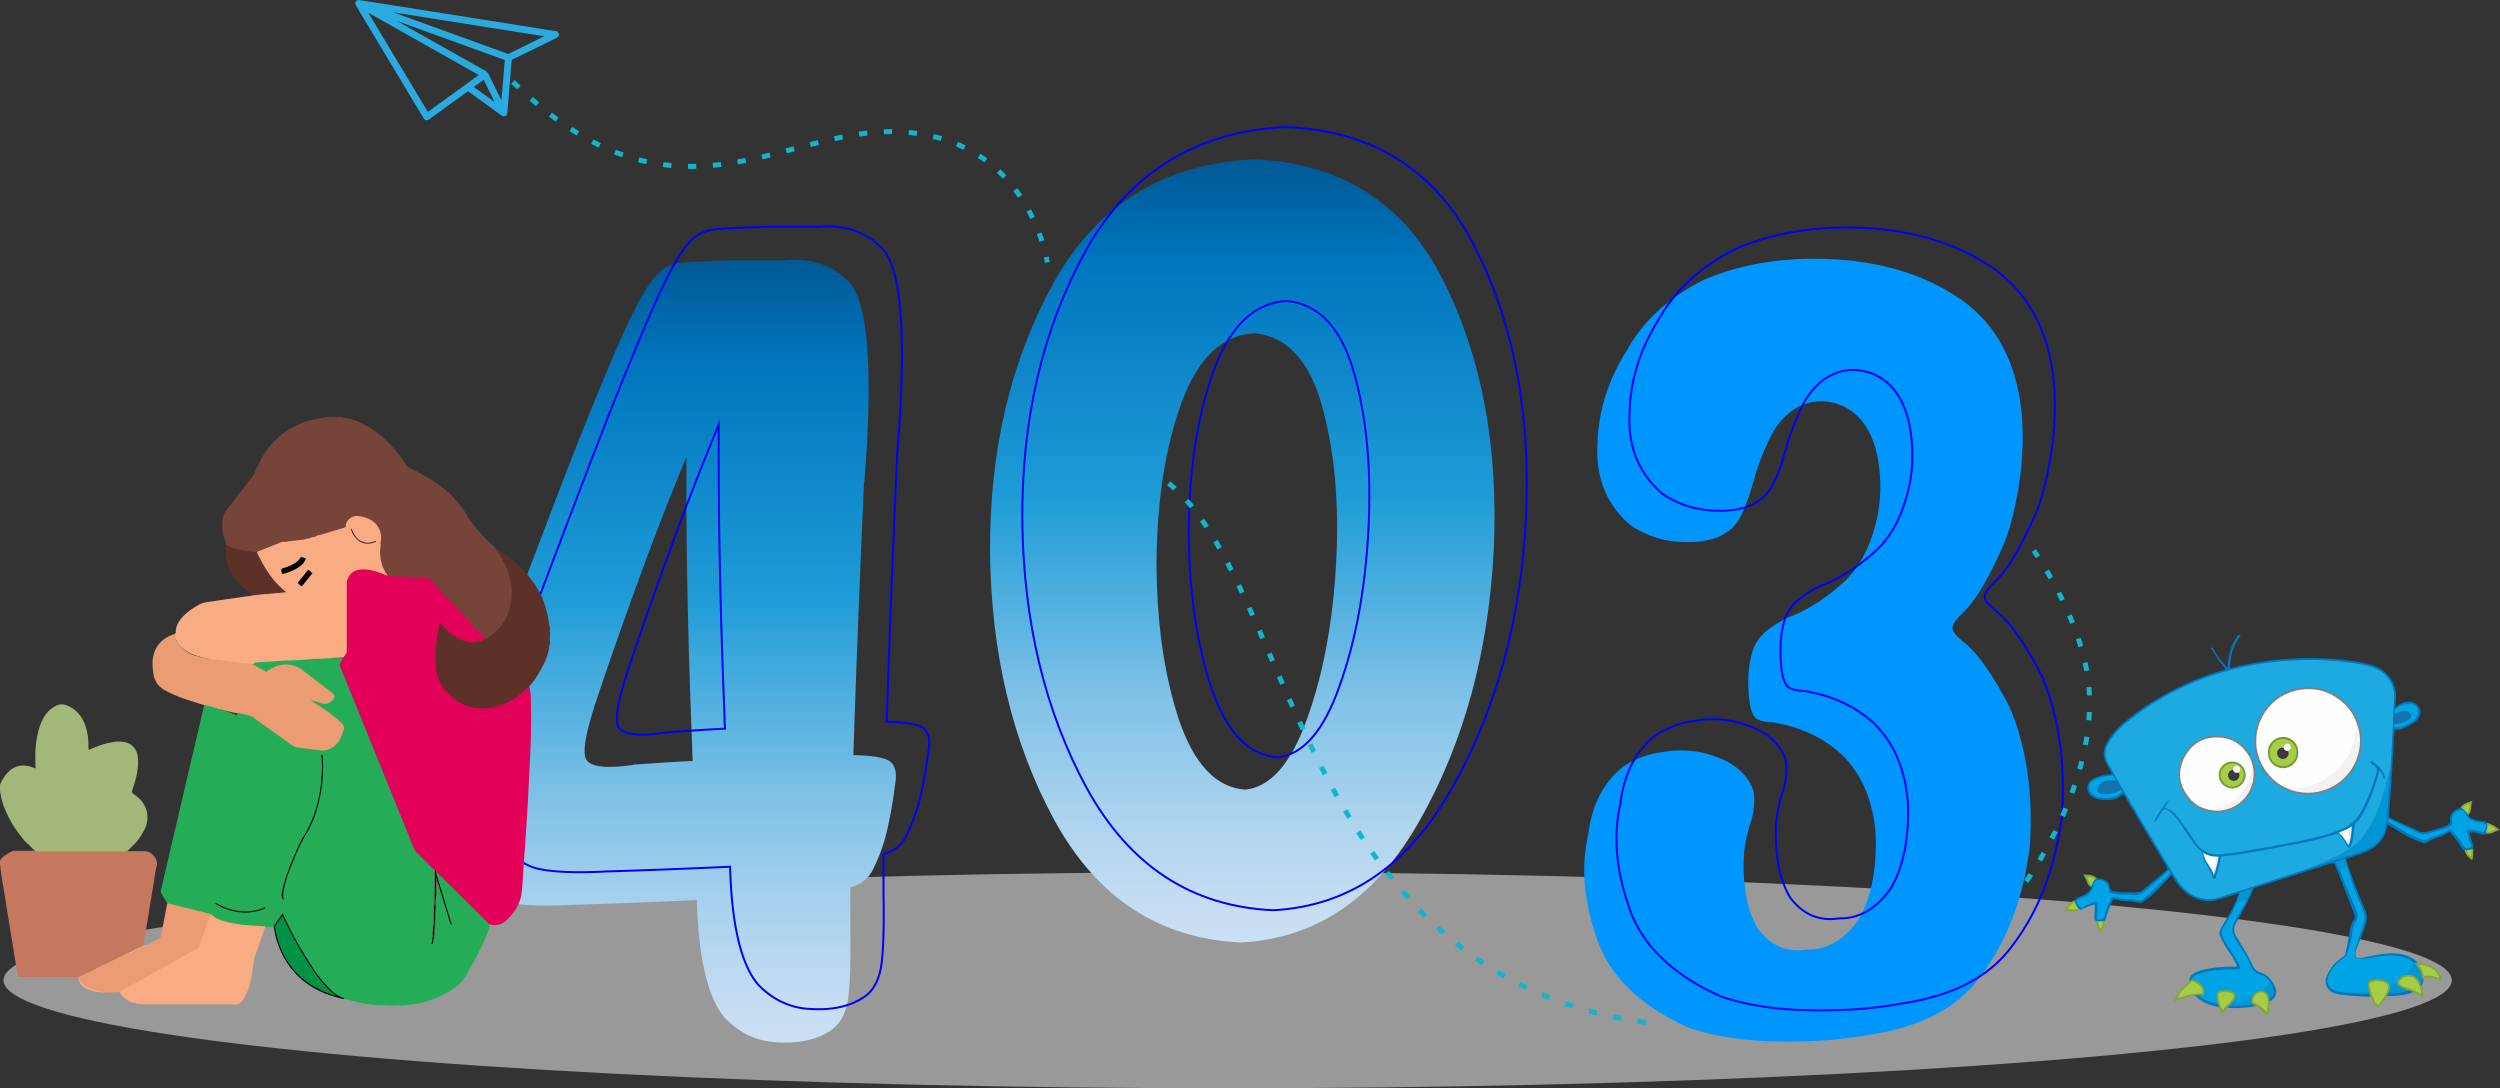 <svg xmlns="http://www.w3.org/2000/svg" xmlns:xlink="http://www.w3.org/1999/xlink" viewBox="0 0 1504.11 654.75"><rect x="0" y="0" width="1504.11" height="654.75" fill="#333333" stroke="none"/><defs><style>.cls-1{fill:#fff;opacity:0.5;}.cls-2{fill:#0096ff;}.cls-3,.cls-6{fill:none;}.cls-3{stroke:blue;stroke-width:1.2px;}.cls-3,.cls-6,.cls-7{stroke-miterlimit:10;}.cls-4{fill:url(#Cielo);}.cls-5{fill:url(#Cielo-2);}.cls-6{stroke:#11b6cc;stroke-width:3px;stroke-dasharray:5 10;}.cls-7{fill:#29abe2;stroke:#29abe2;}.cls-8{fill:#0077bf;}.cls-9{fill:#85a538;}.cls-10{fill:#84a538;}.cls-11{fill:#0178c0;}.cls-12{fill:#0378c0;}.cls-13{fill:#0278c0;}.cls-14{fill:#0379c0;}.cls-15{fill:#86a63a;}.cls-16{fill:#87a73a;}.cls-17{fill:#87a63a;}.cls-18{fill:#87a63b;}.cls-19{fill:#87a73c;}.cls-20{fill:#0c80c5;}.cls-21{fill:#0b7ebf;}.cls-22{fill:#1385c8;}.cls-23{fill:#1582c5;}.cls-24{fill:#1caae0;}.cls-25{fill:#00a3e3;}.cls-26{fill:#0396d5;}.cls-27{fill:#1373aa;}.cls-28{fill:#0296d5;}.cls-29{fill:#a6cc46;}.cls-30{fill:#a6cb46;}.cls-31{fill:#a5ca46;}.cls-32{fill:#a7cc46;}.cls-33{fill:#0396d4;}.cls-34{fill:#a3c947;}.cls-35{fill:#7d7f81;}.cls-36{fill:#7d8082;}.cls-37{fill:#fdfefe;}.cls-38{fill:#fdfdfe;}.cls-39{fill:#e8eaec;}.cls-40{fill:#e6eaeb;}.cls-41{fill:#fefefe;}.cls-42{fill:#f2f2f3;}.cls-43{fill:#7b9933;}.cls-44{fill:#383943;}.cls-45{fill:#fdfdfc;}.cls-46{fill:#fcfcfb;}.cls-47{fill:#24ad56;}.cls-48{fill:#774439;}.cls-49{fill:#c5785f;}.cls-50{fill:#a3b779;}.cls-51{fill:#5d3128;}.cls-52{fill:#f9ab84;}.cls-53{fill:#eb9c74;}.cls-54{fill:#a0bf7c;}.cls-55{fill:#acaa77;}.cls-56{fill:#f8b893;}.cls-57{fill:#fab18b;}.cls-58{fill:#e20059;}.cls-59{fill:#010101;}.cls-60{fill:#030303;}.cls-61{fill:#5e7759;}.cls-62{fill:#f9b28b;}.cls-63{fill:#557c58;}.cls-64{fill:#5d7658;}.cls-65{fill:#557558;}.cls-66{fill:#678362;}.cls-67{fill:#60795a;}.cls-68{fill:#60795b;}.cls-69{fill:#fda177;}.cls-70{fill:#4a6f53;}.cls-71{fill:#688463;}.cls-72{fill:#678361;}.cls-73{fill:#fca277;}.cls-74{fill:#466f52;}.cls-75{fill:#e5c7af;}.cls-76{fill:#f5b794;}.cls-77{fill:#64342d;}.cls-78{fill:#f3b796;}.cls-79{fill:#f0c6a9;}.cls-80{fill:#cb725f;}.cls-81{fill:#f3aa86;}.cls-82{fill:#4f3623;}.cls-83{fill:#f9ae87;}.cls-84{fill:#010000;}.cls-85{fill:#512821;}.cls-86{fill:#fbb586;}.cls-87{fill:#febb91;}.cls-88{fill:#ee015d;}.cls-89{fill:#981a3d;}.cls-90{fill:#5d7558;}.cls-91{fill:#009245;}.cls-92{fill:#566e52;}</style><linearGradient id="Cielo" x1="747.41" y1="567.06" x2="747.41" y2="95.87" gradientUnits="userSpaceOnUse"><stop offset="0" stop-color="#cce0f4"/><stop offset="0.06" stop-color="#c3dcf2"/><stop offset="0.17" stop-color="#a9d2ee"/><stop offset="0.31" stop-color="#80c2e7"/><stop offset="0.46" stop-color="#47acde"/><stop offset="0.57" stop-color="#1e9cd7"/><stop offset="0.87" stop-color="#0075be"/><stop offset="0.99" stop-color="#005b97"/></linearGradient><linearGradient id="Cielo-2" x1="407.08" y1="627.26" x2="407.08" y2="156.31" xlink:href="#Cielo"/></defs><title>Recurso 28</title><g id="Capa_2" data-name="Capa 2"><g id="Error_403" data-name="Error 403"><ellipse id="Base" class="cls-1" cx="738.61" cy="589.75" rx="736.5" ry="65"/><g id="_3" data-name="3"><path class="cls-2" d="M1025.23,168.33c23.07-9.8,49-13.91,78.06-12.33s54,9.17,74.89,23.07c20.23,13.59,32.55,33.82,37,61,2.21,13.59,2.21,28.13.63,43.3-1.9,15.17-4.74,29.07-9.17,41.4-9.79,23.07-18.64,37.92-26.86,44.87,0,.32,0,.32-.31.32q-4.74,5.21-4.74,7.58c-.32,1.58,1.26,4.11,4.74,7,.31.63,1,.94,1.26,1.26q12.8,9.48,28.44,39.82c10.12,24,14.22,52.14,12,84.06-4.11,31.92-14.22,57.83-30.34,78.69-13.59,18.33-35.71,29.7-66,34.13-16.75,3.16-34.77,4.42-54.68,4.11s-37.92-2.85-54-8.22c-30.33-13.59-49-32.23-56.25-56.25-7.27-21.81-8.53-41.72-4.42-59.73,2.21-18.33,9.48-32.23,21.49-41.4a54.66,54.66,0,0,1,23.07-8.53,61.65,61.65,0,0,1,25.28.63c16.43,4.11,26.23,12,29.71,23.07a40.9,40.9,0,0,1-2.22,19.91,98.45,98.45,0,0,0-3.47,16.43,108.5,108.5,0,0,0,.94,24.65,59.56,59.56,0,0,0,7.27,21.49c7.59,10.11,17.38,14.54,29.39,12.64,12,.32,22.44-5.69,31-17.69,4.11-6.64,7-14.86,8.85-24.65a125.73,125.73,0,0,0,1.58-28.76c-1.89-19.28-8.53-34.76-20.22-46.14a71.07,71.07,0,0,0-19-12.64,77,77,0,0,0-18.33-6,27.92,27.92,0,0,0-6.64-.94c-2.53-.32-4.74-.64-6.32-1.58-1.9-.64-3.16-2.53-4.11-5.38q-1.89-6.15-1.9-17.06a62.18,62.18,0,0,1,2.85-19.59,26.93,26.93,0,0,1,9.48-12.33,63.65,63.65,0,0,1,13.59-7.9h.31c10.75-4.42,20.86-11.06,31-20.23,10.43-9.48,17.39-23.7,20.86-42a91.5,91.5,0,0,0,.32-29.39c-1.27-9.79-4.43-18.32-9.48-25a31.61,31.61,0,0,0-19.28-12,29.93,29.93,0,0,0-20.86,3.48c-6.32,3.79-11.37,9.48-15.17,16.75a154.56,154.56,0,0,0-9.48,23.7,25.9,25.9,0,0,1-1.58,5.37,102.69,102.69,0,0,1-7,19c-2.53,5.37-6.95,9.48-12.64,12.33-7.27,3.16-16.12,4.1-26.55,3.16a57.57,57.57,0,0,1-27.17-9.8c-14.54-12.33-21.18-28.76-19.91-49.62.63-19.59,6.63-38.23,17.69-55.62C988.57,193,1004.37,178.76,1025.23,168.33Z"/><path class="cls-3" d="M1044.65,149.56c23.07-9.8,49-13.91,78-12.33s54,9.17,74.9,23.07c20.22,13.59,32.55,33.82,37,61,2.22,13.59,2.22,28.13.64,43.3-1.9,15.17-4.74,29.07-9.17,41.4-9.8,23.07-18.64,37.92-26.86,44.87,0,.32,0,.32-.32.32q-4.74,5.22-4.74,7.58c-.31,1.58,1.27,4.11,4.74,7,.32.63,1,.94,1.27,1.26q12.8,9.48,28.44,39.82c10.11,24,14.22,52.14,12,84.06-4.11,31.92-14.22,57.83-30.34,78.69-13.59,18.33-35.71,29.7-66,34.13-16.75,3.16-34.76,4.42-54.67,4.11s-37.92-2.85-54-8.22c-30.34-13.59-49-32.23-56.25-56.25-7.27-21.81-8.53-41.72-4.42-59.73,2.21-18.33,9.48-32.23,21.48-41.4a54.76,54.76,0,0,1,23.07-8.53,61.7,61.7,0,0,1,25.29.63c16.43,4.11,26.23,12,29.7,23.07a40.77,40.77,0,0,1-2.21,19.91,99.41,99.41,0,0,0-3.48,16.43,109.1,109.1,0,0,0,.95,24.65,59.37,59.37,0,0,0,7.27,21.49c7.58,10.12,17.38,14.54,29.39,12.64,12,.32,22.44-5.68,31-17.69,4.11-6.64,7-14.86,8.85-24.65a125.73,125.73,0,0,0,1.58-28.76c-1.9-19.28-8.53-34.76-20.23-46.14a70.76,70.76,0,0,0-19-12.64,76.37,76.37,0,0,0-18.33-6,27.47,27.47,0,0,0-6.63-1c-2.53-.32-4.74-.63-6.32-1.58-1.9-.63-3.16-2.53-4.11-5.38q-1.9-6.15-1.9-17.06A62.18,62.18,0,0,1,1074,372a27,27,0,0,1,9.48-12.33,63.57,63.57,0,0,1,13.58-7.9h.32c10.75-4.42,20.86-11.06,31-20.22,10.43-9.48,17.38-23.71,20.86-42a91.52,91.52,0,0,0,.31-29.39c-1.26-9.8-4.42-18.33-9.48-25a31.56,31.56,0,0,0-19.27-12,29.93,29.93,0,0,0-20.86,3.48c-6.32,3.79-11.38,9.48-15.17,16.75a154.56,154.56,0,0,0-9.48,23.7,27.19,27.19,0,0,1-1.58,5.37,103.41,103.41,0,0,1-7,19c-2.53,5.37-7,9.48-12.64,12.33-7.27,3.16-16.12,4.1-26.55,3.16a57.61,57.61,0,0,1-27.18-9.8c-14.53-12.33-21.17-28.76-19.91-49.62.64-19.59,6.64-38.23,17.7-55.62C1008,174.21,1023.79,160,1044.65,149.56Z"/></g><g id="_0" data-name="0"><path class="cls-4" d="M634.51,493.74q-37.92-69.69-38.87-161.8-.48-91.5,38.24-161.81c26.23-46.77,66-71.42,119.77-74.26q79.64,2.85,114.71,73C891.75,215.32,901.54,269.36,898.7,331Q894,423,854.46,493.11c-26.23,46.77-61.94,71.42-107.76,73.95C697.4,564.84,660.11,540.19,634.51,493.74Zm152-61.63c9.8-27.17,15.49-58.46,17.38-93.85,1.9-35.71-.94-67-8.53-94.18s-21.17-41.71-40.45-43.61c-19.59.95-34.44,15.17-44.24,42.35s-14.54,58.78-14.85,94.8q0,54,13.27,94.81c9.16,27.18,22.44,41.4,40.13,42.66C764.39,473.51,777,459.29,786.51,432.11Z"/><path class="cls-3" d="M653.92,474.32Q616,404.65,615.05,312.52q-.46-91.48,38.24-161.8,39.35-70.15,119.77-74.27,79.65,2.85,114.72,73C911.16,195.91,921,250,918.12,311.57q-4.74,92-44.25,162.12c-26.23,46.77-61.94,71.42-107.76,73.95C716.81,545.43,679.52,520.78,653.92,474.32Zm152-61.62c9.8-27.18,15.48-58.47,17.38-93.86,1.9-35.71-.95-67-8.53-94.17S793.61,183,774.33,181.06c-19.6.94-34.45,15.16-44.24,42.34s-14.54,58.78-14.86,94.81q0,54,13.27,94.8c9.17,27.18,22.44,41.4,40.14,42.67C783.81,454.1,796.45,439.88,805.93,412.7Z"/></g><g id="_4" data-name="4"><path class="cls-5" d="M512.16,171.15c10.43,14.22,13,53.72,7.9,118.5a8.68,8.68,0,0,0-.32,2.85c-2.21,49.93-4.42,103.65-6.32,161.8,12.64.32,20.23,1.58,23.07,4.74,2.53,2.84,3.16,7.27,1.9,13.91A251.94,251.94,0,0,1,534,498.23a103.59,103.59,0,0,1-8.53,24.33c-2.53,5.69-7.27,9.48-13.9,11.38v24.65c.31,18.64,0,32.55-1.27,41.71s-4.74,15.8-10.43,19.59c-7.9,5.38-18.33,7.9-31,7.27-12.95-.31-23.7-5.37-32.86-14.85-10.11-12-15.8-35.71-16.75-70.79-27.81,1.27-52.78,2.21-74.58,2.85-17.7.94-31,.31-39.19-1.27-8.53-1.58-14.54-5.69-18.33-12.32C283,523.51,279.88,514,278,503a184.54,184.54,0,0,1-2.85-31,80.27,80.27,0,0,1,1.58-15.17,131.74,131.74,0,0,1,5.69-19.28c2.85-7.58,6.64-18,11.69-31.29,1.58-3.47,2.85-7.26,4.43-11.06q3.8-10.43,8.53-22.75,15.17-40.29,33.18-87.22c12-31,22.76-57.2,31.92-78.37,6.95-15.49,12.33-26.55,16.75-33.19,4.43-6.95,8.53-11.37,12.33-12.95a28.82,28.82,0,0,1,12.95-2.85c7.59-.63,16.12-.94,25.92-1.26H472C488.77,155,502.05,159.77,512.16,171.15ZM416.49,449.91C414,389.23,412.7,330.77,413,274.83c-10.43,25.29-20.54,51.2-30,77.43-9.48,25.91-17.07,48-23.07,65.73-7.27,21.49-9.8,34.45-7.27,38.87s11.69,5.69,27.18,3.48a3.43,3.43,0,0,0,1.58-.32c9.79-.63,21.8-1.58,35.39-2.21A67.91,67.91,0,0,1,416.49,449.91Z"/><path class="cls-3" d="M532.22,151.08c10.43,14.22,13,53.73,7.9,118.51a8.92,8.92,0,0,0-.31,2.84c-2.22,49.94-4.43,103.66-6.32,161.81,12.64.31,20.22,1.58,23.07,4.74,2.52,2.84,3.16,7.27,1.89,13.9A254,254,0,0,1,554,478.16a103.66,103.66,0,0,1-8.54,24.34c-2.52,5.69-7.26,9.48-13.9,11.37v24.65c.32,18.65,0,32.55-1.26,41.72s-4.74,15.8-10.43,19.59c-7.9,5.37-18.33,7.9-31,7.27-13-.32-23.7-5.37-32.87-14.85-10.11-12-15.8-35.71-16.75-70.79-27.81,1.26-52.77,2.21-74.58,2.84-17.7,1-31,.32-39.19-1.26-8.53-1.58-14.53-5.69-18.32-12.33-4.11-7.27-7.27-16.75-9.17-27.81a185.52,185.52,0,0,1-2.84-31,79.54,79.54,0,0,1,1.58-15.17,130.78,130.78,0,0,1,5.69-19.27c2.84-7.59,6.63-18,11.69-31.29,1.58-3.47,2.84-7.27,4.42-11.06q3.8-10.42,8.54-22.75,15.17-40.29,33.18-87.22c12-31,22.75-57.2,31.92-78.38,6.95-15.48,12.32-26.54,16.74-33.18,4.43-7,8.54-11.38,12.33-13a29,29,0,0,1,13-2.84c7.58-.63,16.11-.95,25.91-1.26h31.92C508.84,135,522.11,139.71,532.22,151.08ZM435.91,430.49c-2.53-60.67-3.79-119.14-3.48-175.07-10.42,25.28-20.54,51.19-30,77.42-9.48,25.92-17.06,48-23.07,65.73-7.27,21.49-9.79,34.45-7.27,38.87s11.7,5.69,27.18,3.48a3.39,3.39,0,0,0,1.58-.32c9.8-.63,21.81-1.58,35.4-2.21A67.83,67.83,0,0,1,435.91,430.49Z"/></g><g id="Line"><path class="cls-6" d="M1219.11,530.26s43.72-60.65,37.5-119c-4.24-39.85-33-80-33-80"/><path class="cls-6" d="M308.61,49.25c96.5,94.5,161,28,230.5,30,80.13,2.31,91,78.65,91,78.65"/><path class="cls-6" d="M703.11,290.75c75.5,60.5,79.5,302.5,295.5,325.5"/></g><g id="Plane"><path class="cls-7" d="M215.48.52a1.56,1.56,0,0,0-1,2.35c1,1.7,2,3.38,3,5.06l37.57,62.55a1.22,1.22,0,0,1,.12.19c.84,1.36,1.62,1.53,2.9.61,2.79-2,5.57-4,8.35-6.06q7.29-5.28,14.56-10.57a.83.83,0,0,1,1.16,0l19.47,14.11a5.08,5.08,0,0,0,.61.42A1.53,1.53,0,0,0,304.71,68c.17-1.64.29-3.28.42-4.92q1.1-13.23,2.17-26.45a1.4,1.4,0,0,1,.93-1.32q13.14-6.42,26.25-12.89c1.31-.64,1.7-1.74.93-2.62a1.79,1.79,0,0,0-1.16-.57l-22.36-3.55L280.8,10.75,248.32,5.61l-31.75-5A3.77,3.77,0,0,0,215.48.52Zm4.92,6.13.1-.12.52.25c3.81,2.14,7.63,4.27,11.44,6.42l20.69,11.66,27,15.23c2.72,1.53,5.43,3.07,8.16,4.58.6.33.57.55,0,.88-.37.24-.72.52-1.08.78Q272.57,57,257.89,67.62c-.51.37-.76.3-1-.23a2,2,0,0,0-.19-.31q-16.15-26.88-32.3-53.75Zm11.81-.32,0-.11,96.6,15.3a1.47,1.47,0,0,1-.6.48L306.32,32.78a1.28,1.28,0,0,1-1.13,0l-4.29-1.56L241.21,9.6Zm1.56,3.89,1,.36,26.13,9.48,42.69,15.47a.8.8,0,0,1,.61,1c-.7,8.22-1.37,16.45-2.06,24.67,0,.22.08.5-.22.68-.13-.23-.26-.43-.36-.65q-4-8.13-8-16.27A3.86,3.86,0,0,0,292,43.15q-5.67-3.13-11.32-6.34l-31.92-18c-3.23-1.83-6.48-3.63-9.7-5.48C237.25,12.34,235.53,11.27,233.77,10.22Zm65,52.42-.12.1c-.18-.12-.37-.22-.54-.34l-13.06-9.47c-.82-.59-.83-.6,0-1.21,1.82-1.33,3.67-2.64,5.47-4,.57-.42.77-.31,1.06.28,1.86,3.84,3.75,7.67,5.64,11.5C297.8,60.54,298.3,61.59,298.81,62.64Z"/></g><g id="Monster"><path class="cls-8" d="M1261.69,528.56a8.68,8.68,0,0,1,3.81.53,6,6,0,0,1,4,4.68,2.54,2.54,0,0,0,2.59,2.54c1.24.11,2.47.41,3.72.45,3.12.1,6.25.09,9.38.12a6.32,6.32,0,0,0,4.47-1.75c4.46-4,9.33-7.52,13.75-11.56.65-.61.85-1,.33-1.89q-9.92-16.54-19.75-33.16c-2-3.34-4-6.67-5.93-10-.44-.76-.67-1-1.39-.22a11,11,0,0,1-6.66,2.83,18.9,18.9,0,0,1-9.63-.86,6.65,6.65,0,0,1-4.5-5.68c-.32-2.8,1.16-4.67,3.45-6a22,22,0,0,1,10.12-2.73c1.11-.05,1.19-.32.66-1.2-1.08-1.8-1.92-3.72-2.92-5.57-2.59-4.83-1.5-9.48,1.22-13.84a50.22,50.22,0,0,1,11.78-12.55A167.05,167.05,0,0,1,1338.27,403c.25-.07.5-.18.93-.33a72,72,0,0,1-8-11.4c-.12-.21-.16-.45,0-.58s.4.08.57.2h0c.12.46.54.72.74,1.12a61.08,61.08,0,0,0,7.68,9.8,45.28,45.28,0,0,1,1.18-8.61,28.73,28.73,0,0,1,4.9-10.63c.33-.44.66-1.14,1.36-.6s.11,1-.2,1.39c-3.87,5.16-5.28,11.14-5.79,17.43-.08.92,0,1.25,1.12,1a188.36,188.36,0,0,1,53.65-5.72,154.46,154.46,0,0,1,27.78,3.26c6.43,1.39,11.72,4.55,15.06,10.43a19.39,19.39,0,0,1,2.16,11.41c-.11,1.33-.18,2.67-.27,4,.62.19.86-.3,1.19-.53a13,13,0,0,1,5.89-2.43,6.92,6.92,0,0,1,6.76,2.69,5.68,5.68,0,0,1,.37,6.76,9.58,9.58,0,0,1-3,3.2c-3.42,2.24-6.92,4.31-11.21,4.26-.77,0-.61.51-.63.89-.15,2.41-.3,4.82-.41,7.23-.67,14-1.53,28-2.76,42-.22,2.44-.23,2.44,2,3.54,4,2,8.24,3.68,12.37,5.48a18.37,18.37,0,0,1,2.49,1.3,6.75,6.75,0,0,0,5.78.85c4.06-1.21,8.23-2.08,12.13-3.81,1.48-.66,2.36-1.42,2-3.31-.62-3.42,2.59-6.21,5-6.82l1.17-.31a1.24,1.24,0,0,1,1.32.08,9.93,9.93,0,0,1,2.89,2.92c.19.37.58.65.53,1.14a5.81,5.81,0,0,0,3.85,2.82,37,37,0,0,0,6,1.07,1.34,1.34,0,0,1,1.28.93c.81.79.48,1.82.55,2.76a11,11,0,0,1-.56,2.47,2.05,2.05,0,0,1-.84,1.14c-.44.9-1,1-2,.63a17.82,17.82,0,0,0-6.37-1.4c-.94,0-1.39,0-1,1.24.71,2,1,4.16,2,6.11a4,4,0,0,1,0,2.5c-.17.55-.67.64-1.11.81a10.73,10.73,0,0,1-1.66.37,4.65,4.65,0,0,1-2.42-.27c-1-.18-1.47-1-1.95-1.71a75.28,75.28,0,0,0-6.32-8.64c-.34-.4-.57-.89-1.27-.38a31.19,31.19,0,0,1-8,3.69,18.53,18.53,0,0,0-5.14,2.54,2.45,2.45,0,0,1-2.54.13,70.56,70.56,0,0,1-14.29-7c-1.94-1.18-3.92-2.31-5.87-3.5-.63-.38-1-.47-1.13.45-1.57,9.1-7.69,13.92-15.89,16.73-2.57.88-5.18,1.69-7.78,2.47-.87.26-1.08.6-.79,1.51,2.3,7.19,4.91,14.26,7.72,21.27,1.1,2.73,2.24,5.45,3.44,8.14a12.08,12.08,0,0,1,.51,8.51,113.35,113.35,0,0,1-4.18,11.44,23.81,23.81,0,0,0-2.09,6.21c-.27.06-.4-.11-.5-.31a4.16,4.16,0,0,1,.15-2.24,139.32,139.32,0,0,1,4.44-14.17,12.46,12.46,0,0,0-.33-9.73,152.1,152.1,0,0,1-9.18-25.11c-.25-1.17-.57-2.32-.86-3.48-.18-.71-.58-.92-1.28-.69-1.14.38-2.26.81-3.42,1.1-.69.17-.69.55-.42,1.09.71,1.38,1.45,2.75,2,4.19,2.86,6.16,5.18,12.54,7.83,18.78.86,2,1.81,4,2.48,6.07a6.51,6.51,0,0,1-.52,5.77,17.53,17.53,0,0,0-2.25,7.23,46.68,46.68,0,0,1-3,12.18,6.44,6.44,0,0,1-2.38,3,24.31,24.31,0,0,0-8.39,9.54,9.88,9.88,0,0,0-.9,2.65c-.42,2.72.57,4.48,3.37,6.06a14.82,14.82,0,0,0,5.89,1.56,126.11,126.11,0,0,0,14,.83,3,3,0,0,1,1.56.32c.54.42.94.89.54,1.63a149.9,149.9,0,0,1-18.7-1.33,14.78,14.78,0,0,1-2.34-.57c-4.7-1.5-6.9-5.63-5.12-10.24a23.53,23.53,0,0,1,9.69-11.63,3,3,0,0,0,1.52-2c1.2-5,2-10,2.84-15a11.91,11.91,0,0,1,2-5.07,3.72,3.72,0,0,0,.49-3.79c-2.86-7.32-5.67-14.66-8.51-22-1-2.54-2.08-5-3-7.6-.42-1.17-.92-1.33-2.06-1q-20.78,6.7-41.58,13.32c-1.53.49-3.06,1-4.61,1.43a1.36,1.36,0,0,0-1,.9c-2.23,6.22-5.79,11.77-8.84,17.58-.52,1-1,2-1.58,3a6.81,6.81,0,0,0,.09,7.37c1.93,3.37,3.95,6.69,5.95,10a73.48,73.48,0,0,1,4,7.74A7.37,7.37,0,0,0,1360,585c4.38,1.41,6.94,4.76,8.72,8.73,1.67,3.72.45,6.8-3.17,8.78a1.57,1.57,0,0,1-.42-1.79c3.55-2.46,2.65-5.76,1.08-8.69a6.15,6.15,0,0,0-.9-1.3,12.5,12.5,0,0,0-6.24-4.41,7.77,7.77,0,0,1-5-4.69c-2.1-5.42-5.48-10.1-8.49-15-.68-1.11-1.2-2.29-1.8-3.44a8.69,8.69,0,0,1,.21-8.58c1.92-3.58,4-7.05,6-10.6.55-1,1.12-1.92,1.64-2.91a44.45,44.45,0,0,0,2.72-5.81c-2,.59-3.83,1.29-5.71,1.81a1.85,1.85,0,0,0-.9.76c-.68.51-.6-.86-1.23-.48a99.91,99.91,0,0,1-13.9,4.35c-7,1.38-13-.87-18.34-5.4a30.54,30.54,0,0,1-7-8.87c-.53-1-.85-.91-1.56-.15-2.86,3.08-5.77,6.1-8.71,9.1a43.66,43.66,0,0,1-8.06,6.39,2.15,2.15,0,0,1-1.88.5c-3-1-6.14-1-9.25-1.3a19.42,19.42,0,0,1-5.23-1.09c-.64-.24-1-.2-1.33.51a62.41,62.41,0,0,0-4.12,10.88,3,3,0,0,1-1,1.71,5.47,5.47,0,0,1-5.24,0,2.43,2.43,0,0,1-.78-2.17c.25-2.31-.11-4.63.24-6.93.14-.9-.47-.66-.92-.55a42,42,0,0,0-6.58,2.55c-.52.23-1,.61-1.63.33a4.79,4.79,0,0,1-1.28-1,7,7,0,0,1-1.91-3.68,1.63,1.63,0,0,1,.31-1,2.83,2.83,0,0,1,1.74-1.52,26.89,26.89,0,0,0,5.26-2.55,5.87,5.87,0,0,0,2.9-3.81,1.55,1.55,0,0,1,.09-1.14,9.15,9.15,0,0,1,1.91-3.6A1.7,1.7,0,0,1,1261.69,528.56Z"/><path class="cls-8" d="M1317.26,590.23a4.68,4.68,0,0,1,2.63-4.61,25.45,25.45,0,0,1,8-2.67,75.6,75.6,0,0,1,16.79-1.34c1.16,0,1.35-.24.89-1.31a46,46,0,0,0-4.51-7.59,59.46,59.46,0,0,1-5.57-10.06,2.74,2.74,0,0,1,0-2.21,22,22,0,0,1,1.28-2.94c2.35-4,4.89-8,7-12.13.61-.55.74-1.38,1.19-2s.63-.28.7.26a82,82,0,0,1-5,10.09c-.88,1.61-1.86,3.16-2.83,4.71a5,5,0,0,0-.17,5.33c1.62,3.19,3.54,6.21,5.45,9.23,1.62,2.56,3.42,5,4.48,7.92.67,1.8.46,2.14-1.43,2.49a22.28,22.28,0,0,1-4.54.19,63,63,0,0,0-14,1.29,24.29,24.29,0,0,0-6.19,2.14,4.53,4.53,0,0,0-2.42,2.37C1318.52,589.79,1318.13,590.51,1317.26,590.23Z"/><path class="cls-9" d="M1317.26,590.23c.67-.09.91-.91,1.61-.94,1.62-.39,2.8.68,4,1.36a6.52,6.52,0,0,1,3.44,7.28c-.25.84-.63,1.49-1.67,1.32a5.5,5.5,0,0,0-2.32,0,2.59,2.59,0,0,1-1.65-.16,35.06,35.06,0,0,0-10.54,2.8c-.69.27-1.37.56-2.28.94a17.74,17.74,0,0,1,3.43-6.5,38.52,38.52,0,0,1,4.87-4.94A14.82,14.82,0,0,0,1317.26,590.23Z"/><path class="cls-10" d="M1426.17,599.52a2.76,2.76,0,0,0-.49-1.32,4.61,4.61,0,0,1-.87-1.94,28.26,28.26,0,0,1-.5-3.3,2.63,2.63,0,0,1,1.71-3.23,10.09,10.09,0,0,1,8.92,0,5,5,0,0,1,3,2.68c.72,1.87,0,3.52-.77,5.17a5.59,5.59,0,0,1-1.1,1.66,26.66,26.66,0,0,1-5.22,6.51c-.63.55-.91.57-1.39-.18C1428.23,603.64,1427.24,601.56,1426.17,599.52Z"/><path class="cls-10" d="M1456.85,593.12a19.41,19.41,0,0,1,.93,6.19c0,.31.12.65-.23.84s-.57,0-.79-.28a13.64,13.64,0,0,0-4.88-3c-1,.12-1.85-.59-2.82-.75a19.38,19.38,0,0,1-6.17-2.77,2,2,0,0,1-.88-2.61,6.66,6.66,0,0,1,4.85-4.3c4.57-1.24,7.84,1.12,9.5,4.79C1456.55,591.87,1457,592.42,1456.85,593.12Z"/><path class="cls-11" d="M1421.32,576.2c6.34-1.23,12.63-2.82,19.16-2.61,5.19.16,9.92,1.58,13.83,5.17a3.32,3.32,0,0,1,.32.42c-.54.53-1.25.31-1.88.43a2.39,2.39,0,0,1-1.22-.55,20.32,20.32,0,0,0-11.94-3.76,69,69,0,0,0-14,1.47,23.81,23.81,0,0,1-5.19.39,2.33,2.33,0,0,1-1.54-.34c-.1-.5.28-.4.56-.44C1420.07,576.29,1420.73,576.57,1421.32,576.2Z"/><path class="cls-9" d="M1452.73,579.44c.59-.42,1.28-.08,1.9-.26a22.33,22.33,0,0,1,8.83,2.41,10.28,10.28,0,0,1,5.31,7.17c.19,1,0,1.33-1,.87a20.91,20.91,0,0,0-6.08-1.49,6,6,0,0,0-3.52.49c-.78.69-1.09.16-1.34-.51a13.09,13.09,0,0,0-3.28-7.31A2.55,2.55,0,0,1,1452.73,579.44Z"/><path class="cls-9" d="M1365.32,600.64l.21,1.84a69.59,69.59,0,0,1-.89,9c-2.39-2.34-4.3-5-7.3-6.3-1.18-.28-2.59-.12-3-1.68a6.87,6.87,0,0,1,.5-4.12,6.64,6.64,0,0,1,4.66-3.64c3.2-.19,5,.91,5.81,3.59A1.49,1.49,0,0,1,1365.32,600.64Z"/><path class="cls-10" d="M1340.11,606.22c-.55.58-1.14,1.13-1.63,1.75a22.39,22.39,0,0,0-1.29,2c-1-1.29-1.29-2.91-2.16-4.22-.55-.38-.65-1-.91-1.57s-.32-1.24-.54-1.84a11.34,11.34,0,0,1-.3-4.26,2.23,2.23,0,0,1,2.09-2.38,14.69,14.69,0,0,1,5.87-.09c4.09.77,5.09,3.34,2.73,6.79a27.07,27.07,0,0,1-2.64,2.92A3.72,3.72,0,0,1,1340.11,606.22Z"/><path class="cls-12" d="M1449.19,595.87a8.6,8.6,0,0,1,2.69,1c-3.06,1.46-6.37,1.83-9.68,2.17a43.08,43.08,0,0,1-6.12.2,3.79,3.79,0,0,1,.79-1.56c1.29-.69,2.71-.31,4.06-.51,2.24-.33,4.48-.66,6.68-1.17C1448.14,595.9,1448.67,596,1449.19,595.87Z"/><path class="cls-13" d="M1334.42,604.13a4.31,4.31,0,0,1,.61,1.62,24,24,0,0,1-14.33-6.67,10.07,10.07,0,0,1,4.09-.09,1,1,0,0,1-1.22.27,25.89,25.89,0,0,0,5.34,2.76,40.9,40.9,0,0,0,4.48,1.56A2.16,2.16,0,0,1,1334.42,604.13Z"/><path class="cls-14" d="M1340.11,606.22a2.77,2.77,0,0,1,1-1c2.88-.19,5.77-.34,8.63-.69,1.62-.2,3.3-.15,4.81-.95.17.72.82.79,1.37,1a3.94,3.94,0,0,1,1.41.65,50.92,50.92,0,0,1-10.57,1.22A32.26,32.26,0,0,1,1340.11,606.22Z"/><path class="cls-15" d="M1248.32,541.53l0,1.2c-.83,1.12-2.15,1.71-3,2.81-.2.27-.66.45-.47.87s.55.19.84.27a7.19,7.19,0,0,0,4.55-.47,3.12,3.12,0,0,1,1,1,8.55,8.55,0,0,1-6.21.82c-1-.17-2-.24-3.12-.39C1243.58,545.09,1245.42,542.77,1248.32,541.53Z"/><path class="cls-16" d="M1496.48,497.89c-.09-.95-.17-1.9-.26-2.84,3,.53,5.32,2.28,7.89,4.24-3.09.78-5.51,3-8.74,2.13l.52-1.08c1.35-.41,2.8-.35,4.11-1,.82-.42.82-.7.08-1.14-.35-.21-.71-.38-1-.59C1498.09,497,1497.19,496.63,1496.48,497.89Z"/><path class="cls-17" d="M1258.58,532.55l-.36,1.1a4.09,4.09,0,0,1-2.45-2.48,21.74,21.74,0,0,0-2.4-5c3.21,0,6.12,0,8.32,2.4l-1.25.51a11.88,11.88,0,0,0-3.08-1.23c-1.13-.19-1.3,0-.94,1.08A8.8,8.8,0,0,0,1258.58,532.55Z"/><path class="cls-18" d="M1485.07,490.23a1.84,1.84,0,0,1-.68-.9,11.48,11.48,0,0,0,1-4.36c0-.73-.21-.84-.86-.58a10,10,0,0,0-2.9,2l-1.3-.34c1.52-2.76,4.26-3.35,7.2-4.18-.7,2-.63,3.89-1,5.7A4.19,4.19,0,0,1,1485.07,490.23Z"/><path class="cls-19" d="M1260.87,554a11.32,11.32,0,0,0,5.24,0c.41,2.64-.83,4.71-2.36,6.67-.27.34-.52.31-.66-.12C1262.37,558.36,1261.14,556.35,1260.87,554Z"/><path class="cls-18" d="M1487,511.06l1-.56a31.62,31.62,0,0,1-.5,7c-2.41-1.56-4.21-3.34-4.69-6.14l2.52,0c-.93,1.18-.79,1.75.87,3.22a3.46,3.46,0,0,0,.44-1.88C1486.72,512.15,1486.56,511.54,1487,511.06Z"/><path class="cls-20" d="M1345.42,543.52c-.09-.55-.21-.29-.39,0-.44.62-.43,1.55-1.29,1.88a45.44,45.44,0,0,0,2.86-6.74c.12-.41.53-.91-.11-1.28.83-.76.69.4,1.07.53.45.84-.17,1.52-.35,2.26a17.73,17.73,0,0,1-1,2.61C1346.06,543.09,1346,543.57,1345.42,543.52Z"/><path class="cls-21" d="M1457,588c.16.56.4,1,1.1.65a7.19,7.19,0,0,1-1.28,4.49,4.45,4.45,0,0,1-.64-1.6C1456.78,590.41,1456.3,589.05,1457,588Z"/><path class="cls-22" d="M1421.32,576.2c-.68.73-1.72-.09-2.42.57-1.57.65-2.49.17-2.49-1.43,0-.79-.48-1.79.61-2.32l.28.27c0,3.06,0,3.06,3.23,2.9C1420.79,576.18,1421.06,576.2,1421.32,576.2Z"/><path class="cls-23" d="M1331.8,390.88c-.34-.1-.63-.11-.62.38a2.06,2.06,0,0,1-.79-1.45c0-.07.19-.23.26-.21C1331.36,389.73,1331.55,390.34,1331.8,390.88Z"/><path class="cls-23" d="M1332.53,392c-.42-.26-.82-.53-.74-1.12A1.59,1.59,0,0,1,1332.53,392Z"/><path class="cls-24" d="M1390.21,522.06c-8.16,2.85-16.4,5.44-24.63,8.09-8.4,2.7-16.78,5.44-25.2,8.09a56.54,56.54,0,0,1-8.07,2.37A20,20,0,0,1,1317,537c-4.42-3.15-7.31-7.45-10-12-3.52-6-7.23-12-10.81-18q-8.42-14.13-16.74-28.3c-3.07-5.23-6.18-10.44-9-15.8-1.21-2.3-2.75-4.49-3.37-7.1a11.72,11.72,0,0,1,.91-7.42,30,30,0,0,1,5.83-8.25c4.46-4.94,9.85-8.74,15.2-12.6a163.41,163.41,0,0,1,48-23A177.93,177.93,0,0,1,1356,400c4.23-.79,8.51-1.31,12.78-1.81a195.17,195.17,0,0,1,27.77-1c4.43.12,8.87.46,13.29,1a116.26,116.26,0,0,1,15,2.48c6.18,1.57,11.21,4.78,14,10.8a17.17,17.17,0,0,1,1.36,10,9.46,9.46,0,0,0-.06,1.07c-.19,5.21-.28,10.42-.59,15.63s-.57,10.12-.78,15.19c-.12,2.89-.35,5.77-.53,8.66-.86,5.71-2.68,11.16-4.33,16.66a99.09,99.09,0,0,1-5.9,15.23c-4.18,8.52-10.07,15.42-18.65,19.84A159.44,159.44,0,0,1,1390.21,522.06Z"/><path class="cls-25" d="M1417,573a4.47,4.47,0,0,0-.18,3.11c.22.93,1.32.55,2.06.64,3.91.31,7.68-.66,11.51-1.18,5.79-.78,11.59-1.41,17.23.9a11.71,11.71,0,0,1,4.25,2.43c.32.44.12.87-.05,1.27a20.56,20.56,0,0,1-3.32,5.59c-.49.56-1.15.62-1.72.93a7.53,7.53,0,0,0-4.54,4,10.62,10.62,0,0,1-3.89,2.18.46.46,0,0,1-.64-.3,5.44,5.44,0,0,0-3.33-2.72,10.11,10.11,0,0,0-7.93,0c-1.7.76-2,1.37-1.76,3.22.13,1.06.27,2.11.41,3.17-.06.78-.73.67-1.2.76a38.13,38.13,0,0,1-8.13.2c-4-.14-8.09-.44-11.91-2a5.46,5.46,0,0,1-3.28-6.84,21.55,21.55,0,0,1,6.92-10,38,38,0,0,1,3.31-2.48,3.74,3.74,0,0,0,1.2-1.88,47.14,47.14,0,0,0,3.14-12.92,15.62,15.62,0,0,1,2.22-6.81,6,6,0,0,0,.46-5.6c-1.25-3.82-3.14-7.38-4.59-11.12-1.78-4.61-3.74-9.15-5.62-13.72a.67.67,0,0,1,.21-1,23.21,23.21,0,0,1,3.74-1.59.64.64,0,0,1,.6.2,167,167,0,0,0,9.66,26.27,10.76,10.76,0,0,1,.18,8c-1.63,5.13-3.65,10.14-4.81,15.42A9.61,9.61,0,0,0,1417,573Z"/><path class="cls-25" d="M1345.42,543.52l.54-.81c1.62-1.17,3.56-1.49,5.43-2,.23-.07.54,0,.48.42-1,2.37-2.5,4.5-3.73,6.77s-2.63,4.54-3.88,6.84a8.86,8.86,0,0,0-.06,8.68c1.59,3.2,3.61,6.13,5.5,9.15a38.7,38.7,0,0,1,4,7.54,9.8,9.8,0,0,0,6.78,6.45,10.7,10.7,0,0,1,5.1,3.92c.29.45.06.85-.16,1.23a25.39,25.39,0,0,1-2.54,3.39c-.94,1.12-2.28.73-3.45,1a7.13,7.13,0,0,0-4.25,3.27,2.87,2.87,0,0,1-1.8,1.62,38.73,38.73,0,0,1-8.27,2.09c-.54.07-1.27.41-1.52-.51a20.45,20.45,0,0,0,1.1-2.13,2.73,2.73,0,0,0-1.57-3.85c-2.75-1.15-5.59-.89-8.42-.32-.73.15-.79.8-.9,1.35a13.52,13.52,0,0,0,.16,4.91c.24.86-.42.7-.85.7a17,17,0,0,1-4.27-.93,16.55,16.55,0,0,1-5.82-3.16l1.82-.1a1,1,0,0,0,1.15-.84,5.43,5.43,0,0,0-1.27-5.55,11.15,11.15,0,0,0-5.8-3.3,2.49,2.49,0,0,1,1.43-2.11c3.61-2.13,7.62-2.86,11.69-3.46a92.65,92.65,0,0,1,12.79-.54,13.15,13.15,0,0,0,2.25-.26c1-.2.64-.92.44-1.47a28.23,28.23,0,0,0-2.67-5.22c-2.52-4-5.14-7.92-7.35-12.1a5.58,5.58,0,0,1,.2-6.16A111.69,111.69,0,0,0,1345.42,543.52Z"/><path class="cls-26" d="M1390.21,522.06a73.22,73.22,0,0,1,7.44-3.22c6.23-2.75,12.46-5.47,18-9.6a38.48,38.48,0,0,0,9.8-11.49c4.34-7.24,7-15.16,9.31-23.21,1.19-4.17,2.32-8.37,3.47-12.55-.25,3.45-.52,6.9-.76,10.35-.2,2.79-.4,5.58-.56,8.38-.21,3.8-.62,7.59-1,11.39a38.71,38.71,0,0,1-1.23,7.33c-1.57,5.12-5,8.65-9.6,11.11-4.12,2.19-8.66,3.22-13.06,4.65q-10.47,3.4-21,6.73A5.08,5.08,0,0,1,1390.21,522.06Z"/><path class="cls-25" d="M1260.81,542.71c-2.43.29-4.51,1.51-6.64,2.63-.72.38-1.45,1.27-2.27.68a5.14,5.14,0,0,1-2.44-3.37c-.13-1.15.91-1.64,1.82-2a23.13,23.13,0,0,0,4.13-1.86,9.48,9.48,0,0,0,4.2-6.39c.58-3.34,3.57-3.6,6-2.27s3.12,3.51,3.46,5.88c.12.89.46,1.19,1.12,1.34a25.63,25.63,0,0,0,5.92.85c2.67,0,5.34,0,8,.24a8.84,8.84,0,0,0,7-2.82c3-2.82,6.13-5.42,9.27-8,1.27-1,2.36-2.32,3.56-3.45.28-.26.56-1.05,1.11-.29.37.52,1.1,1,.3,1.82-1,1-2,2.06-2.94,3.09a107.58,107.58,0,0,1-9.69,9.41c-1.31,1.07-2.68,2.07-4,3.11a2.43,2.43,0,0,1-2.24.42,27,27,0,0,0-7-.82,20.09,20.09,0,0,1-7.21-1.13c-1.12-.42-1.69-.1-2.19,1a50.08,50.08,0,0,0-4,10.46,2.82,2.82,0,0,1-3.52,2,1.31,1.31,0,0,1-1-1.75c.63-2.55-.11-5.17.49-7.71C1262.21,542.76,1261.56,542.61,1260.81,542.71Z"/><path class="cls-25" d="M1475.23,493.59c0-3.42,1.19-5.12,4.29-6a2.78,2.78,0,0,1,3.65,1.58c1.61,3.59,4.53,5.21,8.31,5.52a7.73,7.73,0,0,1,1.58.18c1,.31,2.25.39,2.51,1.66.3,1.54-.46,2.87-1.28,4.11-.24.37-.63.15-1,0a35.73,35.73,0,0,0-5.69-1.37,9.44,9.44,0,0,0-3.18.26c-.64.12-.75.59-.45,1.12,1.33,2.35,1.22,5.2,2.64,7.54.42.69.06,1.37-.7,1.77a2.91,2.91,0,0,1-3.82-1,70.58,70.58,0,0,0-5.89-8.25c-.35-.45-.8-.84-1.17-1.28a1,1,0,0,0-1.53-.15c-2.52,1.88-5.49,2.72-8.4,3.71a20.7,20.7,0,0,0-5.37,2.34,2.16,2.16,0,0,1-2,.08,62.94,62.94,0,0,1-12.29-5.85c-2.56-1.53-5.08-3.12-7.69-4.57-.88-.49-.88-1.11-.84-1.87s.26-.84.91-.44c4.94,3,10.43,4.86,15.47,7.65a10.22,10.22,0,0,0,9.34.69,68.54,68.54,0,0,1,6.77-2,37.53,37.53,0,0,0,4.21-1.72,2.29,2.29,0,0,0,1.65-2.78A5.9,5.9,0,0,1,1475.23,493.59Z"/><path class="cls-25" d="M1272.87,469.8a15.34,15.34,0,0,0-5.36-.05,7.64,7.64,0,0,0-4.32,2.17,3.85,3.85,0,0,0-1,3.94c.49,1.47,1.94,1.88,3.27,1.91,3.49.06,6.92-.37,10-2.27.38-.24.68-.47,1,0s.39.74,0,1.19a8.68,8.68,0,0,1-5.05,2.77c-3.48.68-6.92.95-10.35-.27-2.09-.75-4.32-3.13-4.14-5.77a4.82,4.82,0,0,1,2.72-3.87,20.86,20.86,0,0,1,9-2.76,1.77,1.77,0,0,1,.4,0c.78,0,1.69-.71,2.29,0A6.65,6.65,0,0,1,1272.87,469.8Z"/><path class="cls-25" d="M1448.88,423.37c3.24,0,4.9,1,5.69,3.33s-.07,4.87-2.41,6.69a20.39,20.39,0,0,1-9.84,4.17c-1.41.2-2-.25-1.67-1.34.22-.77.94-.69,1.53-.77a18.94,18.94,0,0,0,6.69-2.14c1.82-1,2.41-2.7,1.36-3.92a4.44,4.44,0,0,0-4.43-1.61,11.27,11.27,0,0,0-3.88,1.38c-.85.53-1.05.19-1-.68a3.07,3.07,0,0,1,1.47-2.79A13.43,13.43,0,0,1,1448.88,423.37Z"/><path class="cls-27" d="M1266.82,477a7.89,7.89,0,0,1-2.77-.26,2.08,2.08,0,0,1-1.29-2.66,5,5,0,0,1,3.57-3.48,15.77,15.77,0,0,1,7.26-.3.89.89,0,0,1,.73.5c.17.32.33.64.5.95,1.47,2.68,1.49,2.71-1.38,3.94A14.61,14.61,0,0,1,1266.82,477Z"/><path class="cls-27" d="M1441.37,434.91c-1.21.2-1.42-.43-1.22-1.41a3,3,0,0,0,.19-1c-.39-1.85.64-2.68,2.17-3.21,2-.69,4-1.41,6-.45,1.85.87,2,2.54.32,3.73C1446.62,434.17,1444,434.58,1441.37,434.91Z"/><path class="cls-26" d="M1351.87,541.11c-.44-.47-.85,0-1.22.09-1.57.46-3.13,1-4.69,1.51.53-1.61,1.07-3.22,1.6-4.83,0-.47.07-.88.61-1,2.16-.66,4.32-1.34,6.72-2.09A32.56,32.56,0,0,1,1351.87,541.11Z"/><path class="cls-26" d="M1359.38,596.05c.86-.53,2,.05,2.84-.85a15.18,15.18,0,0,0,3.31-4.74c1.68,2.25,2.9,4.66,2.12,7.57a3.14,3.14,0,0,1-2.33,2.61c-.22-.62-.38-1.26-.64-1.87C1363.66,596.43,1361.74,595.79,1359.38,596.05Z"/><path class="cls-26" d="M1412.19,521.53c-1.56.26-2.84,1.22-4.32,1.69-.28.1-.22.46-.23.72-.79-1.54-1.54-3.09-2.37-4.61-.28-.51-.2-.66.32-.82,1.53-.46,3.05-1,4.56-1.45.73-.25,1,.15,1.12.73C1411.58,519,1411.88,520.28,1412.19,521.53Z"/><path class="cls-28" d="M1403.88,595.28c2.19.25,4.29,1,6.49,1.24a64.56,64.56,0,0,0,14.44,0c.11,0,.21-.16.31-.25a5.6,5.6,0,0,1,.56,1.91,5.39,5.39,0,0,0-2.11-.24c-5.86-.14-11.72-.29-17.47-1.61A3.54,3.54,0,0,1,1403.88,595.28Z"/><path class="cls-29" d="M1250.23,546.21a3.79,3.79,0,0,1-3.3,1,7.14,7.14,0,0,1-.77-.18c-.68-.09-1.68.25-1.92-.51s.78-1.07,1.23-1.59a8.56,8.56,0,0,1,2.83-2.19A10.81,10.81,0,0,0,1250.23,546.21Z"/><path class="cls-29" d="M1258.58,532.55a2,2,0,0,1-1.45-1.24c-.39-.79-.73-1.6-1.08-2.41-.6-1.43-.45-1.7,1-1.44,1.23.22,2.56.39,3.35,1.61A12.17,12.17,0,0,0,1258.58,532.55Z"/><path class="cls-30" d="M1481.63,486.43c.6-1.72,2.23-2,3.62-2.68.22-.1.64-.05.57.32-.3,1.8.12,3.8-1.43,5.26A18.48,18.48,0,0,0,1481.63,486.43Z"/><path class="cls-29" d="M1496.48,497.89c.44-1.71.45-1.72,2.18-.84.79.4,1.56.85,2.31,1.32.54.34.5.7-.11.94-1.6.63-3.15,1.47-5,1C1496.08,499.52,1496.28,498.71,1496.48,497.89Z"/><path class="cls-31" d="M1487,511.06a18.63,18.63,0,0,1-.23,3.57c-.19.9-.49.7-.9.25a11.54,11.54,0,0,1-1.15-1.46c-.82-1.29-.7-1.61.64-2Z"/><path class="cls-32" d="M1309.9,600.68a22,22,0,0,1,5.85-7.41,16.07,16.07,0,0,0,2-1.91,1.86,1.86,0,0,1,2.57-.45,11,11,0,0,1,3.65,2.64,4.38,4.38,0,0,1,1,3.61c0,.39-.15.62-.66.62a33.41,33.41,0,0,0-9.32,1.26C1313.44,599.53,1311.85,600.06,1309.9,600.68Z"/><path class="cls-32" d="M1430.41,590.17a10.08,10.08,0,0,1,4.83,1.35,2.62,2.62,0,0,1,1.37,3.37,20.61,20.61,0,0,1-5.54,9.15c-.57.56-1,.54-1.39-.23a27.21,27.21,0,0,1-4-11.36c-.07-.85.52-1.21,1.11-1.49A7.91,7.91,0,0,1,1430.41,590.17Z"/><path class="cls-26" d="M1437.73,592.61c1,.24,1.68-.6,2.51-.91a22,22,0,0,0,2-1c-.57,1.39.33,2.07,1.31,2.74a25.11,25.11,0,0,0,5.62,2.4,30.83,30.83,0,0,1-7.1,1.54,24,24,0,0,1-5.22.29C1437.45,596.05,1438.27,594.44,1437.73,592.61Z"/><path class="cls-32" d="M1449.07,587.5c3.07.09,4.76,1.85,5.92,4.18a17.78,17.78,0,0,1,1.67,5.45c0,.27.1.55-.17.72a.52.52,0,0,1-.61-.09c-2.91-2.1-6.37-2.9-9.65-4.14a11.25,11.25,0,0,1-1.44-.7c-1.74-1-1.85-1.79-.52-3.31A6.75,6.75,0,0,1,1449.07,587.5Z"/><path class="cls-26" d="M1446.8,586.71c2.75-1.91,4.06-4.75,5.09-7.79l.84.52c2.31,2.41,4.14,5.06,4.3,8.54-.25,1.19.47,2.6-.82,3.54-.45-.71-.86-1.45-1.36-2.13a6.76,6.76,0,0,0-6.86-2.81C1447.59,586.64,1447.2,586.67,1446.8,586.71Z"/><path class="cls-32" d="M1456.41,580.48c4.46.84,8.61,2,10.7,6.61.14.31.48.65.22,1s-.66,0-1-.09c-2.41-.6-4.8-1.32-7.34-.77a.71.71,0,0,1-1-.6,17.27,17.27,0,0,0-2.31-5.37C1455,580.16,1456.17,580.73,1456.41,580.48Z"/><path class="cls-32" d="M1363.73,608.84c-.9-.86-1.74-1.71-2.64-2.49a14.21,14.21,0,0,0-4.66-2.8,1.2,1.2,0,0,1-.82-1.11c-.37-3,2.92-6,5.88-5.22a3.29,3.29,0,0,1,2.23,2.14C1364.8,602.16,1364.53,605.49,1363.73,608.84Z"/><path class="cls-26" d="M1343.54,602.52c1,.7,2.08,0,3.08-.13a32.32,32.32,0,0,0,6.29-1.69,5.09,5.09,0,0,0,2.22-1.38,10,10,0,0,0-.57,4.26c0,.53-.19.78-.78.84-2.16.22-4.3.6-6.47.75a27.92,27.92,0,0,1-4.92.3c-.43,0-.91.14-1.27-.25Z"/><path class="cls-32" d="M1337.29,607.7c-1.54-3.05-2.78-5.84-2.61-9,0-.92.27-1.44,1.34-1.59a13.65,13.65,0,0,1,6.32.35,1.93,1.93,0,0,1,1.26,2.84,7.43,7.43,0,0,1-1.1,1.67C1340.93,603.92,1338.86,605.44,1337.29,607.7Z"/><path class="cls-33" d="M1328.79,602.25c1.54.1,3,.59,4.58.6.35,0,.49-.05.54-.37a4.35,4.35,0,0,1,.51,1.65A20.51,20.51,0,0,1,1328.79,602.25Z"/><path class="cls-34" d="M1262.15,554.62c1.07-.1,2.43-.54,2.86.17.54.89-.22,2.1-.69,3.11a6.31,6.31,0,0,1-.62.84A17.64,17.64,0,0,1,1262.15,554.62Z"/><path class="cls-8" d="M1296,494.31c2.26-5,5.54-9.16,9-13.21a12.61,12.61,0,0,1-2,3.62c-.85,1.39-.89,1.36.62,1.79,2.77.78,4.72,2.73,6.39,4.87,4,5.1,7.57,10.47,11.27,15.76a15.51,15.51,0,0,0,8.46,6.39,17.34,17.34,0,0,0,6.64.43c5-.51,10-1.18,14.9-2.06,6.25-1.11,12.52-2.14,18.77-3.28,9.14-1.66,18.24-3.52,27.23-5.89a81.85,81.85,0,0,0,12.61-4.39,22.43,22.43,0,0,0,10.69-10.09,120.47,120.47,0,0,0,9-22.43,6.33,6.33,0,0,1,.17-.78c.83-2.24,0-3.78-2-4.76a1.66,1.66,0,0,1-.51-.44c-.4-.52-1.42-1-.85-1.66s1.25.14,1.74.5a22.08,22.08,0,0,1,5.53,5.75,9.52,9.52,0,0,1,1.17,3.26c.07.32.2.8-.27.91s-.67-.41-.7-.77a7,7,0,0,0-1.62-3.61c-.15-.21-.26-.53-.56-.49s-.24.41-.3.65a117.57,117.57,0,0,1-6,17.42,48.48,48.48,0,0,1-6.59,11.88c-.06.07-.09.17-.15.22-2.45,1.68-2.21,4.34-2.53,6.82-.38,2.94-.5,6-2,8.66-.56,1-.89,1.1-1.57.11-1.11-1.62-2.12-3.3-3.2-4.93-2.2-3.31-2.37-3.39-6.09-2.11a164.57,164.57,0,0,1-23.46,5.66c-7.64,1.42-15.27,2.88-22.93,4.22-6.29,1.1-12.6,2.21-19,2.77-1.07.09-1.77.37-1.91,1.66-.4,3.79-1.94,7.3-2.83,11-.12.51-.35,1-1.06,1s-.84-.51-.94-1c-.62-2.9-2.24-5.32-3.66-7.84a14.74,14.74,0,0,1-2.32-6.63,1.76,1.76,0,0,0-1-1.38,20.06,20.06,0,0,1-4.64-5.13c-3.11-4.35-6.07-8.8-9.11-13.2a22.37,22.37,0,0,0-5.22-5.5,7,7,0,0,0-.67-.44c-2.2-1.19-2.7-1.07-4,1-1.1,1.67-2.18,3.36-3.28,5A1.1,1.1,0,0,1,1296,494.31Z"/><path class="cls-35" d="M1388.6,478.06a32.26,32.26,0,1,1,32.33-32.65A32.39,32.39,0,0,1,1388.6,478.06Z"/><path class="cls-36" d="M1333.85,442.64c12.06-.43,23.24,10,23.12,23.24a23.13,23.13,0,0,1-46.26-.38C1310.8,453.27,1321.42,442.2,1333.85,442.64Z"/><path class="cls-37" d="M1330.93,523.94c-1.55-2.79-3.59-5.32-4.7-8.36-.27-.73-.43-1.5-.74-2.63a14.18,14.18,0,0,0,6.79,2.43c1.17,0,1.5.64,1.46,1.7a14.76,14.76,0,0,1-1.39,5.82C1332.09,523.45,1331.86,524.24,1330.93,523.94Z"/><path class="cls-38" d="M1411.9,506.79c-1.48-1.94-2.62-4.15-4.88-5.77l5.39-2.32c.92-.25,1.1.45,1.17,1a15.38,15.38,0,0,1-.47,6.33C1413,506.54,1412.84,507.46,1411.9,506.79Z"/><path class="cls-39" d="M1411.9,506.79c.59.26.69-.19.81-.57a19.06,19.06,0,0,0,.52-6.6.9.9,0,0,0-.82-.92l2.48-1.57c.1,3.3-.79,9.05-1.74,11.26A3.09,3.09,0,0,1,1411.9,506.79Z"/><path class="cls-40" d="M1330.93,523.94c1.53-.82,1.54-2.47,2-3.83a19.57,19.57,0,0,0,.42-3,1.36,1.36,0,0,0-1.08-1.74c2.9,0,2.66-.4,2.17,2.48a73,73,0,0,1-2.13,7.83c-.06.2-.15.39-.35.93Z"/><path class="cls-41" d="M1375.65,474.09a28.89,28.89,0,0,1-11.78-9.43c-14.36-18.57-3.27-46.16,20-49.62,10.22-1.53,19.09,1.47,26.57,8.45a28.19,28.19,0,0,1,7.17,10.86c.86,3.69.1,7.28-.75,10.84a37.58,37.58,0,0,1-6.75,14,40.06,40.06,0,0,1-16.13,12.51,41,41,0,0,1-12.54,3.17A10.51,10.51,0,0,1,1375.65,474.09Z"/><path class="cls-42" d="M1375.65,474.09a13.39,13.39,0,0,0,5.26.49,40.73,40.73,0,0,0,27.36-13.67,39,39,0,0,0,7.46-13.29,37.64,37.64,0,0,0,1.84-13.27,27.41,27.41,0,0,1,2.29,12,31.38,31.38,0,0,1-28.19,30.45,32.1,32.1,0,0,1-14.47-1.94A4.51,4.51,0,0,1,1375.65,474.09Z"/><path class="cls-41" d="M1327.4,486.69a19.24,19.24,0,0,1-10.91-7.54c-5.6-7.36-6.39-15.44-2.14-23.55s11.44-12.38,20.86-11.88c8.29.44,14.2,4.77,18.27,11.83a4.81,4.81,0,0,1,.28.75c2.3,5.24,1,10.29-1.18,15.11a26.73,26.73,0,0,1-16.26,14.76A14,14,0,0,1,1327.4,486.69Z"/><path class="cls-42" d="M1327.4,486.69a16.3,16.3,0,0,0,7.25-.42,25.87,25.87,0,0,0,10.5-5.58,27.35,27.35,0,0,0,7.79-11,25.36,25.36,0,0,0,1.6-10.61c-.07-1-.87-1.77-.78-2.8a20.19,20.19,0,0,1,2,11.29,21.76,21.76,0,0,1-17.6,19.7A19.67,19.67,0,0,1,1327.4,486.69Z"/><path class="cls-43" d="M1382.72,452.77a9.12,9.12,0,1,1-18.23,0,9.12,9.12,0,1,1,18.23,0Z"/><path class="cls-43" d="M1351.09,466.24a8.1,8.1,0,1,1-8.1-8.09A8.16,8.16,0,0,1,1351.09,466.24Z"/><path class="cls-32" d="M1381.63,452.83a8.09,8.09,0,0,1-8.08,8.08,8,8,0,0,1-8-8.14c.12-4.63,3.38-8.15,8.19-8.1A8.05,8.05,0,0,1,1381.63,452.83Z"/><path class="cls-32" d="M1343,459.3a7,7,0,0,1,7,6.95,7.07,7.07,0,0,1-7,7,7.18,7.18,0,0,1-7-7.08C1335.78,462.67,1339.61,459,1343,459.3Z"/><path class="cls-44" d="M1376.58,451.8a3.3,3.3,0,0,1-1.29,4.3,3.44,3.44,0,0,1-4.37-.61,3.38,3.38,0,0,1-.33-4.18,2.83,2.83,0,0,1,3.44-1.22A10.45,10.45,0,0,0,1376.58,451.8Z"/><path class="cls-45" d="M1376.58,451.8a2.29,2.29,0,0,1-2.55-1.71c0-1.53.51-2.43,1.66-2.61a2,2,0,0,1,2.38,1.23C1378.58,450,1378.08,451,1376.58,451.8Z"/><path class="cls-44" d="M1346.37,464.88c.84,0,.84.67.9,1.23a3.43,3.43,0,0,1-2.81,3.66,3.37,3.37,0,0,1-3.87-2.66,3.33,3.33,0,0,1,2.88-4A5.46,5.46,0,0,0,1346.37,464.88Z"/><path class="cls-46" d="M1346.37,464.88c-1.74.19-2.2-.1-2.9-1.81a2.25,2.25,0,0,1,2.09-2.36,2,2,0,0,1,2.12,1.49A2.08,2.08,0,0,1,1346.37,464.88Z"/></g><g id="Sad"><path class="cls-47" d="M231.3,604.89h-.83c-.57-.28-1.19-.07-1.77-.14a69.56,69.56,0,0,1-17.88-2.93c-1.19-.34-2.43-.43-3.62-.8a27.17,27.17,0,0,1-6-3.27,56.25,56.25,0,0,1-8.95-9.36,174.57,174.57,0,0,1-14.83-23.58c-2.58-4.73-4.83-9.63-7.4-14.5-1.37,1.62-2.38,3.4-3.58,5.05-.61.83-1,1.87-2.15,2.25a35.18,35.18,0,0,1-4.59.1c-1-.09-2.13.31-3.07-.43-.13-.64.6-.16.67-.5-.85.32-1.8.29-2.68.53-2.64.3-5.23-.25-7.84-.49a56,56,0,0,1-13.9-2.83,21.77,21.77,0,0,1-3.53-1.56,11.54,11.54,0,0,0-1.28-1c-.47-.34-.74-.93-1.36-1.1-2-.55-4.06-1-6.08-1.55-.54-.15-1.23-.11-1.43-.85,1.76-9,3.57-18.07,5.32-27.11q2.88-14.92,5.82-29.83,2.59-13.29,5.23-26.57c1.95-9.94,3.95-19.87,5.82-29.82.24-1.27.47-2.53.68-3.81.43-.66.63-1.47,1.3-2,1.69-.19,3.23.58,4.86.79a11.35,11.35,0,0,1,5.21,2.36c7.76,5.6,15.57,11.13,23.35,16.71a2.89,2.89,0,0,0,1.36.63c4.57.47,9.12,1.15,13.68,1.7a8,8,0,0,0,3.37,0,10,10,0,0,0,7-3.53,19.44,19.44,0,0,0,4.36-9,3.18,3.18,0,0,0-1.1-3,32.83,32.83,0,0,0-4.7-4.27c-4.11-3.2-8.48-6-12.86-8.84-.44-.28-1.27-.5-1-1.1s1.08-.27,1.61-.11c1.85.56,3.7,1.12,5.54,1.7a6.41,6.41,0,0,0,6.47-2.65c.67-1.27.43-2.21-.89-3.21-4.56-3.44-9.07-6.94-13.64-10.37a58.83,58.83,0,0,0-6.2-4.6,12.9,12.9,0,0,0-6.17-1.81h-2.63a19.11,19.11,0,0,0-9.23,3.28,2.72,2.72,0,0,1-3.27.06c-1.43-.9-3-1.59-4.46-2.44-.47-.28-1-.48-1.17-1.09a1.76,1.76,0,0,1,.53-1.56c1.45-.76,3.06-.59,4.58-.65,5.09-.21,10.16-.59,15.24-.89,1.89.27,3.75-.49,5.64-.18.87.08,1.76.69,2.61-.09,1.64-.51,3.35-.24,5-.47s3.66,0,5.47-.34a2.08,2.08,0,0,1,.5,0c1.82.23,3.61-.52,5.43-.17a9.14,9.14,0,0,0,3.79.05,17.56,17.56,0,0,1,3.4-.11,1.26,1.26,0,0,1,1.15.6c.35.9-.27,1.5-.71,2.11a2.52,2.52,0,0,0-.29,2.7q14.31,35.29,28.6,70.59,6.06,15,12.15,30c.55,1.36,1.13,2.72,1.69,4.08,1,2.54,1.76,5.25,3.74,7.31a2.24,2.24,0,0,0,.87,1.2l8.45,8.46a3.08,3.08,0,0,1,1.19,2c-.16,4.64-.16,9.28-.34,13.91-.1,2.57-.05,5.14-.2,7.71-.29,4.62-.34,9.26-.78,13.87a6.48,6.48,0,0,0,.05,2.06c.37,1.59-.29,3.1-.36,4.57.2-.43,0-1.11.56-1.49.55-1.77.36-3.61.55-5.41a43.31,43.31,0,0,0,.34-6.74c0-.6.28-1.17.25-1.77.05-1.86-.09-3.72.08-5.57a5.92,5.92,0,0,0,.2-2,101.76,101.76,0,0,1,.3-11.32c.06-.57-.22-1.52,1-1.19,1.06.86,1,2.2,1.39,3.34q3.14,10.26,6.26,20.52c-2.9-9.54-5.76-19.09-8.74-28.61a3,3,0,0,1-.28-1.87.4.4,0,0,1,.56-.23,2.83,2.83,0,0,1,.88.66c10.24,9.8,20.17,19.92,30.21,29.93a2.37,2.37,0,0,1,.79,1.11,23.41,23.41,0,0,1-2,6.86c-3.39,8.49-7.91,16.39-12.49,24.29a21.73,21.73,0,0,1-6.55,7.1,61.28,61.28,0,0,1-23.18,9.61c-2.8.57-5.64.61-8.45,1H241c-.44-.28-.92-.07-1.38-.14s-.95-.14-1.39.14h-4.7A3.63,3.63,0,0,0,231.3,604.89Z"/><path class="cls-48" d="M135.87,328.22a7.4,7.4,0,0,0-.58-3.34A23.93,23.93,0,0,1,134.5,310a6.8,6.8,0,0,1,1.2-2.31q8.27-10.71,16.51-21.45a8.61,8.61,0,0,0,1.12-2c7.43-18.78,20.88-30.06,41.09-32.89.51-.07,1.11,0,1.46-.53H202a1.47,1.47,0,0,0,1.38,0h.83a40,40,0,0,1,14.68,4.49,57.79,57.79,0,0,1,13.3,9.57,87.51,87.51,0,0,1,12.44,15.12,4.71,4.71,0,0,0,2.07,1.75,91.54,91.54,0,0,1,22.44,14,53.83,53.83,0,0,1,11.52,13.83,72.27,72.27,0,0,0,8.9,11.61,63.83,63.83,0,0,0,8.16,8,1.81,1.81,0,0,1,.5.66,74.41,74.41,0,0,1,6.12,10,37.64,37.64,0,0,1,3.94,18c-.38,8.67-3.27,16.38-9.71,22.49a29.6,29.6,0,0,1-4.9,3.8,2.08,2.08,0,0,1-1.41.46,20.41,20.41,0,0,1-4.26-4.09c-1.75-2-3.64-3.92-5.47-5.86-3.51-3.71-7-7.45-10.49-11.18-4.47-4.77-9-9.49-13.36-14.36a3.5,3.5,0,0,0-2.88-1.09c-2.86.06-5.69-.29-8.55-.36-4.09-.1-8.17-.5-12.27-.56a5.84,5.84,0,0,1-1.88-.39c-.55-.35-.69-1-1.12-1.43a3.55,3.55,0,0,1-.48-.9c-.55-1.24-1.2-2.44-1.69-3.72-.6-2.08-1.45-4.11-1.24-6.35a9.53,9.53,0,0,0,0-3.8,5,5,0,0,1,.13-2.27,10.33,10.33,0,0,0,.3-1.75c0-.66,0-1.33,0-2,.07-6.9-4-11.81-10.93-13.21-1.36-.27-2.74-.36-4.11-.52a2.56,2.56,0,0,0-1.69.48c-2,1.26-3.71,2.73-3.89,5.34-.06.9-.8,1.14-1.53,1.36-4.61,1.45-9.28,2.7-13.88,4.15a13.39,13.39,0,0,0-2.15.58,3,3,0,0,1-.74.3,16.31,16.31,0,0,0-2.09.5l-.55.16a5.08,5.08,0,0,0-1.59.63c-1.17.14-2.27.6-3.43.74a38.14,38.14,0,0,0-4.77.47c-.9.21-1.86,0-2.75.27a7.88,7.88,0,0,1-1.61.11,10.08,10.08,0,0,0-2.19.26,5.58,5.58,0,0,0-2.54.5c-4.71,2-9.52,3.69-14.21,5.73-1.8.36-3.55-.18-5.31-.41a49,49,0,0,1-9.79-2.19C138.06,329.31,137.16,328.33,135.87,328.22Z"/><path class="cls-49" d="M76.67,512.13c3.54,0,7.09,0,10.64,0,4,0,8,4.91,7,8.75s-1.45,8-2.12,12.07q-2.5,14.89-4.84,29.82a48.34,48.34,0,0,0-.95,6.1c-.59.91-1.64,1.13-2.52,1.55-4.67,2.25-9.27,4.62-14,6.81-4,2.08-8.2,3.86-12.2,6-3.12,1.69-6.41,3-9.55,4.65a4.67,4.67,0,0,1-2.27.48H13.16c-.83,0-1.68,0-2.23-.8A18.32,18.32,0,0,1,10,583Q6.4,560.84,2.81,538.65C2,533.47,1.09,528.29.35,523.08A9,9,0,0,0,0,520.51V518a4.54,4.54,0,0,1,1.33-2,22.42,22.42,0,0,1,6.14-3.89,2.93,2.93,0,0,1,1.2-.25c4.18,0,8.35-.12,12.53.06a2.17,2.17,0,0,1,.5.13,14.8,14.8,0,0,0,2.21.06c17.49,0,35,0,52.49,0Z"/><path class="cls-50" d="M0,472.09a28.48,28.48,0,0,1,4.08-6.69c4.15-4.7,9.47-6,15.52-3.71.56.2,1.1.44,1.61.64.36-.17.21-.4.2-.62-.4-8.5-.2-16.95,2.67-25.1,1.74-4.93,4.36-9.2,9.21-11.78a7.89,7.89,0,0,1,7.14-.34c6,2.47,9.41,7.17,11.27,13.16A36.35,36.35,0,0,1,53.19,449c0,2.36,0,2.35,2.21,1.36a50.37,50.37,0,0,1,12.2-3.86,19.86,19.86,0,0,1,7.41,0c4.78,1,7.73,4.68,8,9.9.37,6.52-1.24,12.69-3.33,18.76a1.86,1.86,0,0,0,.83,2.64c4.41,3,7.53,6.88,8.13,12.39a16.61,16.61,0,0,1-1.81,9.08,35.8,35.8,0,0,1-8.53,11.09c-1.45,1.77-3.4,1.8-5.49,1.79q-24.47-.08-48.95,0a5.19,5.19,0,0,1-4.48-1.88,19.75,19.75,0,0,0-2.15-2.14,24.91,24.91,0,0,1-4.57-4.94A65.58,65.58,0,0,1,1.8,483.72,42.75,42.75,0,0,1,0,475.41Z"/><path class="cls-51" d="M330.9,387.43c-.59.51-.44,1.24-.52,1.88a29.11,29.11,0,0,1-3.05,9.91c-2.56,4.84-5.1,9.65-8.88,13.68a12.6,12.6,0,0,1-3.24,3.54,39.81,39.81,0,0,1-19.32,9.6c-9.88,1.77-18.39-1-25.63-7.85q-1.65-1.57-3.19-3.27c-3.26-3.55-4.23-8-4.84-12.55a7.27,7.27,0,0,1-.17-3,68.53,68.53,0,0,0,0-8.95,25.79,25.79,0,0,1,.42-5.75,88,88,0,0,1,1.48-9c.11-.52.12-1.22.79-1.32s.84.48,1.16.86a33.62,33.62,0,0,0,10.65,8.83,16.87,16.87,0,0,0,14.16.73,3.48,3.48,0,0,1,1.45-.39,22.24,22.24,0,0,0,7.38-5.62,28.34,28.34,0,0,0,7-12.46,37,37,0,0,0,1-14.67c-1.13-8-4.63-14.81-9.36-21.15-.15-.19-.5-.36-.13-.65a68,68,0,0,1,9.71,6.77c7.37,5.91,13.53,12.85,17.69,21.41,2.64,5.42,3.95,11.24,4.93,17.15.11.68-.07,1.46.53,2v1.39a2.79,2.79,0,0,0,0,1.93V383a4.58,4.58,0,0,0,0,2.49Z"/><path class="cls-52" d="M182.61,324.62c1.1-.15,2.11-.83,3.28-.55.29-.61,1.13-.2,1.43-.78l.5-.07a10.59,10.59,0,0,0,2.23-.5l.54-.32a4.07,4.07,0,0,0,2.23-.63c4.67-1.41,9.33-2.84,14-4.2.85-.25,1.25-.51,1.28-1.54.06-2.84,3.71-5.82,6.57-5.59a20.56,20.56,0,0,1,7.08,1.65,12.59,12.59,0,0,1,7.58,12.26c-.25.37,0,.81-.19,1.19a14.12,14.12,0,0,0-.11,2.68,8.32,8.32,0,0,0-.22,2.23,13.42,13.42,0,0,1,0,3.85c0,2.22.76,4.28,1.32,6.39a6.63,6.63,0,0,0,1.67,3.6l.32.67a1.06,1.06,0,0,1,.05,1c-.72.41-1.34,0-2-.28a40.46,40.46,0,0,0-8.9-2.49,17.6,17.6,0,0,0-4.41-.06c-4.68.54-7.55,3.61-7.87,8.34,0,.6,0,1.2,0,1.8v37.19a6.92,6.92,0,0,1-.12,1.93c-.09.29-.13.78-.69.48-.06-13.3,0-26.6,0-39.91a2.16,2.16,0,0,1,0-.43v40.7a2,2,0,0,1-1.36,2.13c-4.43.54-8.89.34-13.33.66a2.74,2.74,0,0,0-1.2.24H192a44.46,44.46,0,0,0-6.32.2c-3.74.33-7.51.4-11.26.66a2.74,2.74,0,0,0-1.2.24c-5,.3-9.92.57-14.87.93a24.39,24.39,0,0,0-5,.48c-.48.52-.87,1.15-1.66,1.28-6.23-.57-12.42-1.53-18.64-2.3a20.39,20.39,0,0,0-5.35-.38c-.49.07-1.07.08-1-.71.25-.28.53-.31.63-.24-.41-.08-1.08.21-1.7,0-1-.06-1.94-.46-2.93-.59-4.48-1.15-8.82-2.58-12.53-5.48a15.59,15.59,0,0,1-2.66-2.6,14.54,14.54,0,0,1-.91-1.52,4.45,4.45,0,0,1-.42-1.14c-.1-.6-.26.26-.39,0-.85-1.14-.68-2.45-.57-3.74a1.28,1.28,0,0,0,.53-1.05c0-4.17,2.26-7.32,5-10.09a43.43,43.43,0,0,1,8.85-6.32c2.7-1.6,5.69-1.7,8.61-2.15,6.08-.94,12.17-1.8,18.26-2.67,1.63-.24,3.27-.44,4.91-.66,2.37-.4,4.78-.51,7.17-.74,2.77-.28,5.56-.49,8.34-.72,1.55-.13,3.1-.23,4.63-.42.13-.43-.24-.58-.46-.76-7.27-6-12.07-13.8-16.21-22.08a1.6,1.6,0,0,1-.25-1.18c.19-.62.74-.77,1.25-1,4.43-1.78,8.87-3.49,13.28-5.32a4.45,4.45,0,0,1,1.62-.19,9.14,9.14,0,0,0,3.12-.39,15.07,15.07,0,0,0,1.79-.16c.75-.16,1.52-.07,2.26-.24C179.46,325,181,324.9,182.61,324.62Z"/><path class="cls-53" d="M126.7,396.6c.06.31.23.55.55.49,3.74-.64,7.31.66,11,.93,4.07.31,8.1,1,12.14,1.52.55.07,1.08.21,1.61.32a.78.78,0,0,1,.95.28c2.21,1.23,4.43,2.43,6.62,3.69.67.39,1-.05,1.47-.33,3-1.88,6.11-3.39,9.71-3.59a8.29,8.29,0,0,0,3,0,15,15,0,0,1,8.54,3.47q8.78,6.7,17.53,13.43c1.67,1.28,1.89,2.93.35,4.39-1.91,1.82-4.12,2.85-6.88,1.88a39.67,39.67,0,0,0-6.43-1.69c1.23.79,2.46,1.59,3.69,2.37A93.71,93.71,0,0,1,203,432.7c5,4.44,4.7,4.23,2.49,10-1.62,4.22-4.41,7.42-9.05,8.54a9.82,9.82,0,0,1-1.09.12,25.16,25.16,0,0,0-3.58,0c-3.92-.49-7.83-1.1-11.76-1.42a10.44,10.44,0,0,1-5.43-2.36c-7.36-5.3-14.8-10.51-22.11-15.87-2.26-1.66-4.91-1.66-7.39-2.42a12.7,12.7,0,0,0-1.76-.32,3.41,3.41,0,0,1-1.9-.07c-2.88-.58-5.74-1.27-8.61-1.91a8.3,8.3,0,0,0-1.22-.15,2.24,2.24,0,0,1-.63-.16,2.13,2.13,0,0,0-1.36-.41c-2.22-.73-4.6-.92-6.7-2-3.46-1.09-6.93-2.15-10.37-3.29a93.68,93.68,0,0,1-12.11-5c-4.5-2.23-7.37-5.5-8.14-10.67-.67-4.58-.94-9.07.81-13.43,2.21-5.52,6.54-8.73,12.07-10.49a8,8,0,0,1,.4,3.07c0,.37.1.49.4.55.39.35.46.89.72,1.31s.58,1,.89,1.48a20.51,20.51,0,0,0,11.12,7,31.65,31.65,0,0,0,3.18.84c1.06.22,2.11.44,3.17.6C125.56,396.37,126.2,396.21,126.7,396.6Z"/><path class="cls-47" d="M122.87,424.19a65.38,65.38,0,0,1,6.75,1.71,3.33,3.33,0,0,1,1.28.52l.39,0a101.7,101.7,0,0,1,10,3.41c.38.14.79.28.9.75a3.39,3.39,0,0,1-.08,2.41c-.8,4.26-1.78,8.5-2.62,12.76s-1.5,8.37-2.3,12.54-1.72,8.33-2.54,12.51c-1.2,6.14-2.34,12.3-3.54,18.45-.75,3.86-1.57,7.71-2.32,11.57-1.09,5.57-2.13,11.14-3.22,16.7-.63,3.24-1.34,6.45-2,9.69-1.2,6.14-2.35,12.3-3.58,18.44-.15.77-.12,1.68-.86,2.26-.51.39-1,.2-1.58.07q-7.86-1.95-15.72-3.94a2.23,2.23,0,0,1-1.22-.57c-1.15-1.94-2.26-3.89-3.45-5.8a2.53,2.53,0,0,1-.34-2.07q8.64-36.9,17.23-73.81Q118.48,443,122.87,424.19Z"/><path class="cls-53" d="M100.65,543.51c4,.72,7.89,1.92,11.85,2.84,2.23.51,4.45,1.06,6.67,1.6l7.83,2.1a.68.68,0,0,1,.08,1.08c-1.23,1.36-1.55,3.13-2.12,4.76-1.4,4.05-2.88,8.07-4.16,12.15a5.78,5.78,0,0,1-3,3.57q-14,7.73-28,15.55c-5.46,3.05-10.91,6.14-16.43,9.1-.46.25-.9.69-1.52.36a40.59,40.59,0,0,1-8.81.49c-1.66-.28-3.34-.39-5-.7a17,17,0,0,1-9.5-5.38,12.09,12.09,0,0,1-1.48-2.46c-.46-.59-1.11-.33-1.67-.33-10.91,0-21.82,0-32.73,0-.57,0-1.48.43-1.58-.73a2.27,2.27,0,0,0,1.65.53H46.19a4.05,4.05,0,0,0,1.84-.47c3.26-1.6,6.53-3.17,9.8-4.75a44.4,44.4,0,0,0,5.59-2.51c2.22-1,4.35-2.14,6.54-3.19,5.23-2.47,10.4-5.06,15.63-7.55.87-.42,1.83-.6,2.67-1.11,2.79-1,5.23-2.69,7.86-4,.58-.29.63-.86.73-1.41l3.63-18.83C100.52,544,100.59,543.73,100.65,543.51Z"/><path class="cls-51" d="M154.7,332.64c4.39,9,9.49,17.49,17.64,23.7-1.06.69-2.3.53-3.43.61-4.94.32-9.86.88-14.79,1.23-.45,0-.9.18-1.33-.1a40.45,40.45,0,0,1-10.37-8.73,28.11,28.11,0,0,1-6.55-21.13c.35,0,.13-1,.67-.5,2,1.76,4.51,2.23,7,2.8a59.26,59.26,0,0,0,10.86,1.58A.4.4,0,0,1,154.7,332.64Z"/><path class="cls-54" d="M21.32,511.93a27.64,27.64,0,0,1-4.25-4.4,21.74,21.74,0,0,1,3.5,3.28,2.68,2.68,0,0,0,2.05.86q26.37,0,52.73,0a2.25,2.25,0,0,0,1.94-.8,1.23,1.23,0,0,1,1-.59l-1.66,1.66a2.5,2.5,0,0,1-1.61.26H22.91A2.27,2.27,0,0,1,21.32,511.93Z"/><path class="cls-55" d="M21.32,511.93H76.67a.31.31,0,0,1,0,.19l-.06.11a2.85,2.85,0,0,1-1.23.1H22.57a3.19,3.19,0,0,1-1.23-.09l-.05-.1A.41.41,0,0,1,21.32,511.93Z"/><path class="cls-56" d="M152.79,358.08l19.55-1.74c0,.48-.25.63-.69.66-1.46.08-2.93.12-4.39.28-3.73.42-7.48.52-11.2,1a41.23,41.23,0,0,1-4.72.09Z"/><path class="cls-57" d="M88.26,568.42c-.79.93-2,1.06-3,1.56-4.47,2.22-9,4.34-13.49,6.49-.58.28-1.17.51-1.76.76-.29.13-.32,0-.27-.25l16.64-8.07Z"/><path class="cls-58" d="M206.93,395.12A5.05,5.05,0,0,0,208,393.5c-.08-.29.1-.43.32-.54.46-.47.25-1,.25-1.58,0-13,0-26.07,0-39.11,0-6,3.69-9.6,9.69-9.68a24.9,24.9,0,0,1,8,1.27c2,.63,3.9,1.37,5.84,2.07.51-.18.57.33.83.53l14.86.84c3.07.17,6.15.35,9.22.47a2.45,2.45,0,0,1,1.75.94q10,10.69,20,21.37l13.38,14.31a15.33,15.33,0,0,1-12.76,1.2c-5.56-1.72-9.74-5.42-13.46-9.72-.36-.42-.7-.85-1.05-1.27,0,0-.09,0-.28-.08a94.63,94.63,0,0,0-2.28,15.7,3.52,3.52,0,0,1,.07,1.25.34.34,0,0,1-.28.2l-.1-.07-.14,0a26.53,26.53,0,0,1,.08,6.78c0,.12,0,.2,0,.18s.06-.07.09-.11a.31.31,0,0,1,.31.17,2.2,2.2,0,0,1-.07,1c.09,8.78,3.9,15.57,10.92,20.75,9.47,7,19.57,7.36,30.17,3.11a41.43,41.43,0,0,0,12.64-8.26c.81-.75,1.59-1.52,2.39-2.28a27.36,27.36,0,0,1,1,8.19c.4,12.77,0,25.53-.65,38.28-.48,9.84-.93,19.7-1.54,29.54-.9,14.39-1.93,28.77-2.9,43.15-.09,1.24-.19,2.48-.29,3.72-.56,7-3.95,12.67-8.83,17.45A10.25,10.25,0,0,1,294.33,556l-30.26-30c-.62-.62-1.27-1.2-1.9-1.8a.68.68,0,0,1-.63-.36c-3.09-3.14-6.23-6.23-9.32-9.35a3.34,3.34,0,0,1-1-1.14c-1.72-1.41-2.4-3.41-3.19-5.37q-21.6-53.39-43.27-106.74a2.6,2.6,0,0,1,.31-3,13.59,13.59,0,0,0,1-1.65.54.54,0,0,1,0-.65c.13-.19.25-.38.37-.58A.4.4,0,0,1,206.93,395.12Z"/><path class="cls-52" d="M71.88,596.62c3.51-1.9,7-3.78,10.53-5.71,4.42-2.44,8.81-4.94,13.22-7.4l19-10.61a23.32,23.32,0,0,1,3.15-1.69,4.26,4.26,0,0,0,2.57-3c1.74-5.18,3.55-10.33,5.32-15.5a3.19,3.19,0,0,1,1-1.62.78.78,0,0,0,.32-1.06c.65.11.73.77,1.1,1.14s.73.72,1.25.85a32.42,32.42,0,0,0,9,3.1A92.81,92.81,0,0,0,154.67,557a2.7,2.7,0,0,1,1.86.07c1,.39,2.09.07,3.11.27-2.06,5.95-4,11.94-6.22,17.84-1,2.83-1.08,5.76-1.51,8.65-.87,5.79-1.91,11.53-5,16.65a16,16,0,0,1-1.46,2,4.75,4.75,0,0,1-3.82,1.84c-18-.05-35.92,0-53.89-.05a27.76,27.76,0,0,1-6-.6C77.43,602.73,73.91,600.71,71.88,596.62Z"/><path class="cls-59" d="M207,600.78c-.47.5-1,.07-1.39,0-15-3.4-27-10.89-34.73-24.57a52.56,52.56,0,0,1-6-17.68c-.06-.41-.17-.81-.26-1.21,1.76-2.53,3.51-5.06,5.36-7.74.28.53.51,1,.71,1.37a246.32,246.32,0,0,0,17.55,31.42,76,76,0,0,0,10.53,12.92,19,19,0,0,0,7.7,5A.61.61,0,0,1,207,600.78Z"/><path class="cls-59" d="M193.37,455c.12-.3-.17-.78.44-.92a3.43,3.43,0,0,1,.39,1.81,90.08,90.08,0,0,1-3.57,31.1,60.77,60.77,0,0,1-6.27,14.55c-3.6,5.79-6.13,12-8.68,18.31A81.61,81.61,0,0,0,170.57,536a17.69,17.69,0,0,0,0,5.24c-.83-.1-.57-.85-.91-1.14a8.16,8.16,0,0,1,.27-4.79c2.37-10,6.47-19.33,10.74-28.61,1-2.27,2.53-4.27,3.72-6.45a76.56,76.56,0,0,0,8.48-26.8,30.53,30.53,0,0,0,.51-5.48,1.39,1.39,0,0,1,.06-1.31,46.1,46.1,0,0,0,0-10.37A1.36,1.36,0,0,1,193.37,455Z"/><path class="cls-59" d="M261.82,523.8l.35.35c.93,4.08,2.35,8,3.54,12,1.88,6.35,3.84,12.67,5.76,19,.12.38.39.76,0,1.23-.54-.23-.53-.76-.67-1.21q-3.54-11.61-7.1-23.21a8,8,0,0,0-.3-.76,2.29,2.29,0,0,1-.83-1.74c.08,1.36-.09,2.7,0,4a56.1,56.1,0,0,0-.15,5.94,50.13,50.13,0,0,0-.13,5.48,3.87,3.87,0,0,1,0,.49,25.91,25.91,0,0,0-.11,2.92,15.54,15.54,0,0,0-.12,2.89c-.06,1-.19,2.1-.15,3.15a18.08,18.08,0,0,0-.14,2.85,7.65,7.65,0,0,0-.13,1.85,8.32,8.32,0,0,0-.16,1.8,6.12,6.12,0,0,0-.12,1.54,7.44,7.44,0,0,0-.15,1.76c-.16.32,0,.74-.3,1a10.51,10.51,0,0,1-.39,1.7c-.14.36.14,1.14-.55,1s-.13-.71-.08-1.07a28.28,28.28,0,0,0,.49-4.32,3,3,0,0,1-.09-1.31,8.18,8.18,0,0,0,.16-1.56,14.3,14.3,0,0,0,.13-2.07,26.44,26.44,0,0,0,.13-3.08,12,12,0,0,0,.14-2.16,20.83,20.83,0,0,0,.12-3.16,27.61,27.61,0,0,0,.15-3.75,52.62,52.62,0,0,0,.12-5.33,44.12,44.12,0,0,0,.15-4.88c.26-2,.06-3.92.13-5.88a46.44,46.44,0,0,0,.14-5.14A.42.42,0,0,1,261.82,523.8Z"/><path class="cls-60" d="M150.77,548.15a25.15,25.15,0,0,0,7.73-1.88c.34-.13.84-.64,1.05-.08s-.49.54-.84.68c-8.14,3.28-16.19,2.68-24.17-.59a29,29,0,0,1-4.32-2.16c-.23-.15-.73-.23-.48-.66s.55-.06.8.09A36,36,0,0,0,143.07,548c.45.07.91.07,1.37.11C146.55,548.14,148.66,548.12,150.77,548.15Z"/><path class="cls-61" d="M260.38,561.28l-.06,1.27a3.42,3.42,0,0,1-.22-2.41c.29-3.38.4-6.77.55-10.15.31-6.84.46-13.68.58-20.53,0-1.78.2-3.57.22-5.36.09-.12.18-.12.27,0,0,1.75,0,3.51,0,5.27-.28,2,.1,3.93-.2,5.89l-.06,4.9c-.32,1.76.09,3.56-.22,5.33,0,1.27-.05,2.53-.07,3.8-.27,1,.09,2.09-.2,3.11l-.06,2.14c-.3,1,.07,2.09-.22,3.11,0,.72,0,1.44-.08,2.15C260.36,560.28,260.6,560.81,260.38,561.28Z"/><path class="cls-62" d="M173.21,397.35a.87.87,0,0,1,.9-.51,37.61,37.61,0,0,0,5.2-.3c3.75-.13,7.49-.36,11.24-.52.48,0,1-.18,1.44.23l-9.05.59a3.61,3.61,0,0,0-1.75.25,3.91,3.91,0,0,1-2.17.06Z"/><path class="cls-62" d="M206.93,395.12l-.25.31c-.79.63-1.78.07-2.62.42-2.08-.17-4.14.55-6.23.19l-5.53.2a.87.87,0,0,1,.9-.5c1.7.16,3.37-.29,5.06-.29a60.08,60.08,0,0,0,8-.52C206.5,394.9,206.72,395.05,206.93,395.12Z"/><path class="cls-63" d="M261.72,524.11h-.27c-3.18-3.22-6.37-6.44-9.53-9.69-.29-.29-.93-.45-.67-1.11l10.57,10.5C261.79,523.9,261.75,524,261.72,524.11Z"/><path class="cls-61" d="M262,545.42v-.3c.3-1.86-.09-3.74.22-5.6l.06-6.3a27.7,27.7,0,0,0,.11-3.53c0-.3-.22-.75.35-.85.21.8.42,1.6.64,2.4-.76.23-.53.86-.59,1.39-.46,4-.21,8.12-.27,12.18,0,.32,0,.65-.28.88A.62.62,0,0,1,262,545.42Z"/><path class="cls-64" d="M261.43,559.16l.06-1.87c.29-.93-.08-1.91.21-2.84l.08-3.23a.19.19,0,0,1,.25-.08c.11.1.15.25.25.36-.58,2.47-.11,5-.51,7.51-.37,2.26-.4,4.57-.83,6.86l-.09-.63c0-.35.06-.69.08-1,.27-.55-.05-1.17.22-1.72l.07-1.6C261.47,560.33,261.17,559.71,261.43,559.16Z"/><path class="cls-65" d="M197.83,396c2.1-.12,4.19-.41,6.3-.33.77,0,1.58-.52,2.25.27l-.29.57c-1.36-1.06-2.89-.49-4.34-.4A9.59,9.59,0,0,1,197.83,396Z"/><path class="cls-66" d="M150.77,548.15a20.36,20.36,0,0,1-6.33,0A16.85,16.85,0,0,1,150.77,548.15Z"/><path class="cls-67" d="M169.92,535.27a19.72,19.72,0,0,0-.27,4.79c0,.09,0,.21-.09.25-.33.25-.23-.09-.23-.2a19.6,19.6,0,0,1,.46-5.75Z"/><path class="cls-68" d="M262.28,551.5l-.27-.28a6.84,6.84,0,0,1,0-2.85l.06-3,.24.27Z"/><path class="cls-69" d="M191.74,451.32a5.19,5.19,0,0,1,3.58,0A8.47,8.47,0,0,1,191.74,451.32Z"/><path class="cls-70" d="M156.53,557.07l-1.86-.07c.89-.49,1.82-.17,2.8-.22C157.17,557.16,156.81,557,156.53,557.07Z"/><path class="cls-71" d="M193.43,466.62l-.06,1.31c-.54-.89-.1-1.83-.35-3.12C193.53,465.63,193.29,466.15,193.43,466.62Z"/><path class="cls-72" d="M193.37,455l.06,1.3c0,.48-.07,1-.11,1.45C193.19,456.77,192.87,455.84,193.37,455Z"/><path class="cls-73" d="M173.74,399.9a4,4,0,0,1-3,0Z"/><path class="cls-74" d="M179,397.15l2.17-.06A2,2,0,0,1,179,397.15Z"/><path class="cls-75" d="M129.35,552a1.23,1.23,0,0,1-1.25-.85A2.23,2.23,0,0,1,129.35,552Z"/><path class="cls-76" d="M231.82,344.29c-.09,0-.23.1-.25.07a5,5,0,0,1-1.42-3.67C230.7,341.89,231.26,343.09,231.82,344.29Z"/><path class="cls-77" d="M228.83,334.3a18.35,18.35,0,0,1,0-3.85A6.25,6.25,0,0,1,228.83,334.3Z"/><path class="cls-78" d="M192.82,321.77a1.79,1.79,0,0,1-2.23.63A6.7,6.7,0,0,1,192.82,321.77Z"/><path class="cls-79" d="M233,346.46l-.83-.53c0-.32,0-.65,0-1A2.26,2.26,0,0,1,233,346.46Z"/><path class="cls-80" d="M21.34,512.25c4.65,0,9.3,0,14,0l41.32,0c-.42.42-1,.24-1.45.24H22.79C22.3,512.48,21.77,512.66,21.34,512.25Z"/><path class="cls-81" d="M69.73,577l.27.25-11.33,5.51c-.26.13-.54.43-.84,0Z"/><path class="cls-82" d="M262.33,399.58l-.08-1.06a20.39,20.39,0,0,1,0-7c0-.44.05-.89.08-1.33a5.84,5.84,0,0,1,.2,3C262.48,395.31,262.84,397.46,262.33,399.58Z"/><path class="cls-83" d="M47.09,588.57a18.54,18.54,0,0,0,7.64,6.5,29.51,29.51,0,0,0,7.72,1.81,2.9,2.9,0,0,1,.62.23c-4.68-.13-9.24-.67-13.1-3.72A7.24,7.24,0,0,1,47.09,588.57Z"/><path d="M181.31,335.12c.77.23,1.57.45,2.35.72.56.2.25.58.12.9a9.91,9.91,0,0,1-3.33,4,29,29,0,0,1-10,4.48c-.66.18-.74,0-.88-.57-.57-2.39-.59-2.39,1.67-3.09a26.42,26.42,0,0,0,5.21-2.17,9.57,9.57,0,0,0,4.25-3.81C180.93,335.11,181,335.13,181.31,335.12Z"/><path class="cls-84" d="M188,344.79l-.6.79c-1.76,2.18-3.54,4.35-5.27,6.55-.41.52-.66.68-1.27.2-1.92-1.52-2-1.49-.42-3.38s2.92-3.55,4.3-5.38c.56-.74,1-.79,1.59-.15S187.44,344.33,188,344.79Z"/><path class="cls-85" d="M222.71,326.27a8.45,8.45,0,0,0,2.93-.71c.22-.07.5-.18.62.06s-.18.47-.42.56c-3.51,1.31-7.4,1.56-10.76-1.37a14,14,0,0,1-3.87-6.11c-.09-.23-.13-.44.28-.74,1.67,3.81,3.46,7.57,8.19,8.31A23.57,23.57,0,0,1,222.71,326.27Z"/><path class="cls-86" d="M208.33,393l-.32.54V351.83h.32Z"/><path class="cls-87" d="M222.71,326.27a5.87,5.87,0,0,1-3,0A3.76,3.76,0,0,1,222.71,326.27Z"/><path class="cls-88" d="M262,398.47s0,.1,0,.13a1.14,1.14,0,0,1-.16.15,1.54,1.54,0,0,1-.1-.35v-7.68c.44.25.2.61.29.89A39.29,39.29,0,0,1,262,398.47Z"/><path class="cls-89" d="M262,398.47v-6.86l.23-.06v7Z"/><path class="cls-90" d="M206.38,396c-.7-.51-1.5-.12-2.25-.27.81-.44,1.71-.09,2.55-.28A.48.48,0,0,1,206.38,396Z"/><path class="cls-91" d="M169.91,550.83l.79,1.62c5.87,12.07,12.19,23.88,20.19,34.71,3.23,4.38,6.72,8.53,11.31,11.75a1,1,0,0,1-1.07.05c-17.95-5.88-30-17.41-34.69-36.07-.37-1.52-.64-3.06-.93-4.6a1.48,1.48,0,0,1,.08-1.2C167,555.05,168.4,553,169.91,550.83Z"/><path class="cls-90" d="M261.48,535.27c.07-2-.3-3.94.2-5.89A29.78,29.78,0,0,1,261.48,535.27Z"/><path class="cls-92" d="M262.78,528.84c-.44.91-.11,1.88-.22,2.81-.06.53.18,1.1-.24,1.57v-5l.2,0Z"/><path class="cls-90" d="M262.26,539.52c-.09,1.86.31,3.75-.22,5.6A27.59,27.59,0,0,1,262.26,539.52Z"/><path class="cls-90" d="M261.2,545.5c.09-1.78-.32-3.58.22-5.33A25,25,0,0,1,261.2,545.5Z"/><path class="cls-90" d="M260.93,552.41c.06-1-.29-2.1.2-3.11A9.3,9.3,0,0,1,260.93,552.41Z"/><path class="cls-90" d="M260.65,557.66c.06-1-.28-2.1.22-3.11A9,9,0,0,1,260.65,557.66Z"/><path class="cls-90" d="M262,548.37l0,2.85h-.23A7.6,7.6,0,0,1,262,548.37Z"/><path class="cls-90" d="M261.7,554.45c-.07.95.29,1.93-.21,2.84A7.55,7.55,0,0,1,261.7,554.45Z"/><path class="cls-90" d="M261.43,559.16c0,.58.22,1.2-.21,1.73A3.11,3.11,0,0,1,261.43,559.16Z"/><path class="cls-90" d="M261.15,562.49c0,.58.23,1.2-.22,1.72A3.08,3.08,0,0,1,261.15,562.49Z"/><path class="cls-90" d="M260.38,561.28c0-.5-.2-1,.19-1.47A2.33,2.33,0,0,1,260.38,561.28Z"/></g></g></g></svg>